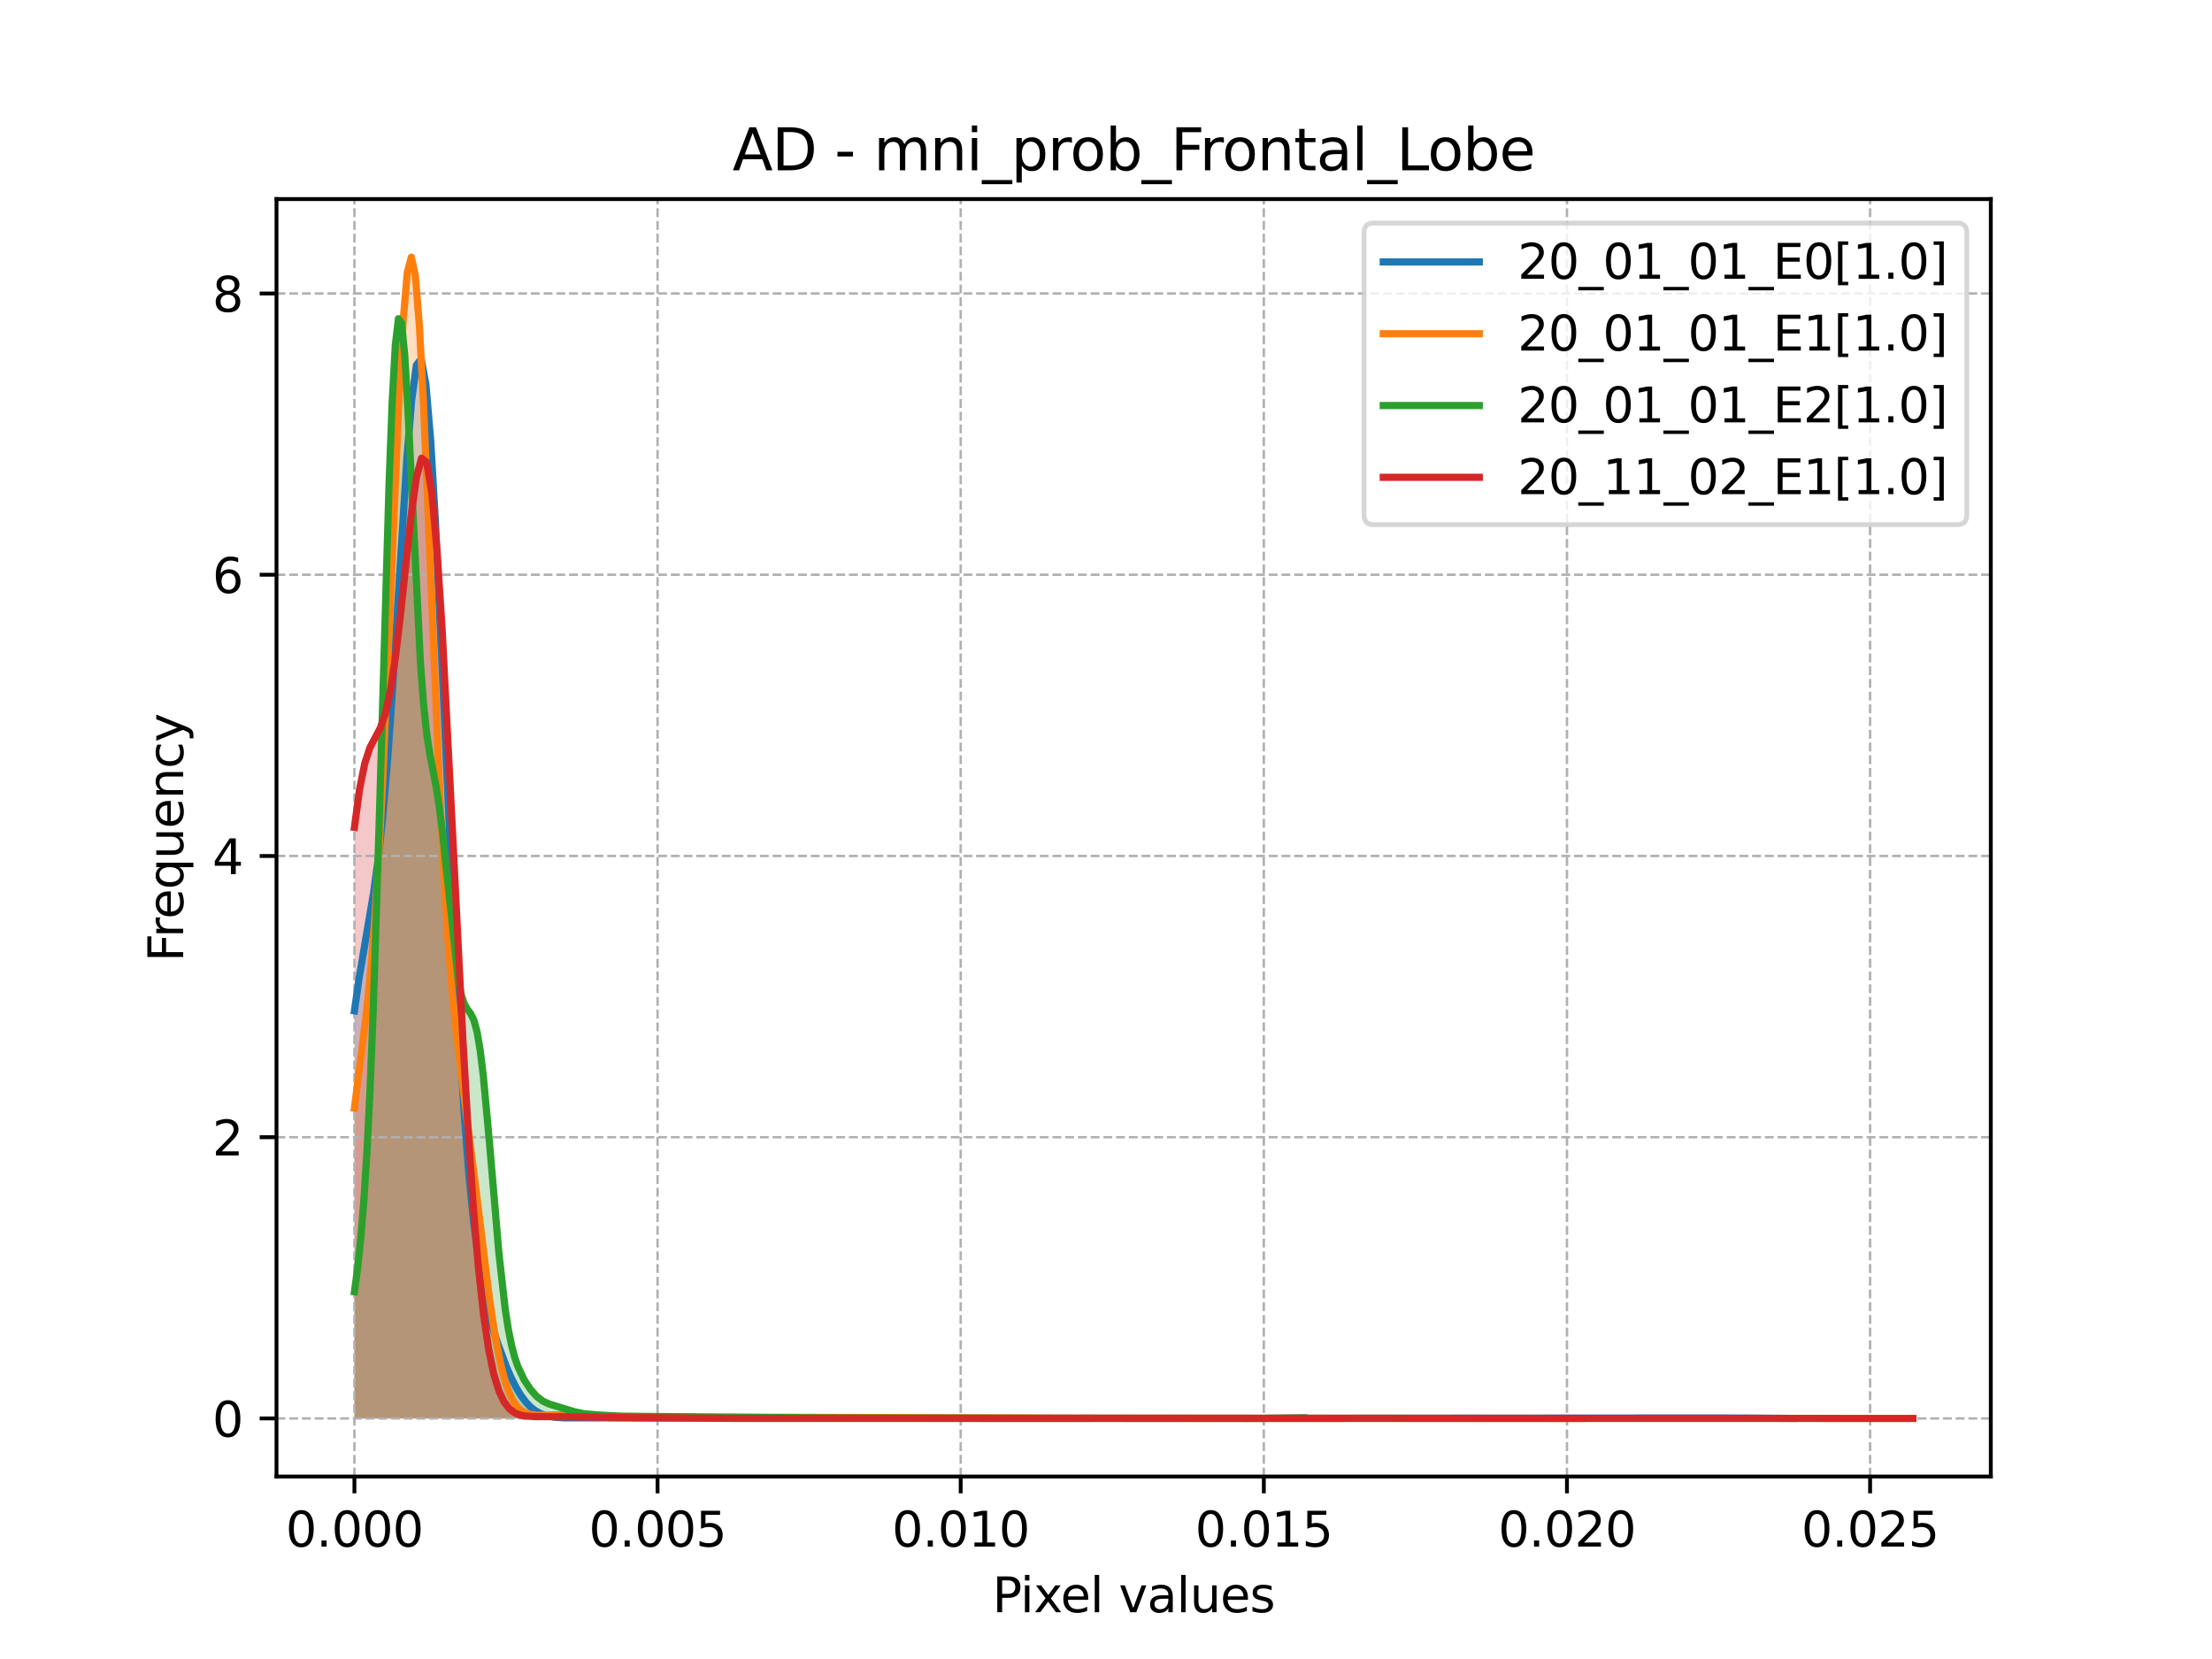 <?xml version="1.0" encoding="utf-8" standalone="no"?>
<!DOCTYPE svg PUBLIC "-//W3C//DTD SVG 1.1//EN"
  "http://www.w3.org/Graphics/SVG/1.1/DTD/svg11.dtd">
<svg xmlns:xlink="http://www.w3.org/1999/xlink" width="460.8pt" height="345.6pt" viewBox="0 0 460.8 345.6" xmlns="http://www.w3.org/2000/svg" version="1.1">
 <defs>
  <style type="text/css">*{stroke-linejoin: round; stroke-linecap: butt}</style>
 </defs>
 <g id="figure_1">
  <g id="patch_1">
   <path d="M 0 345.6 
L 460.8 345.6 
L 460.8 0 
L 0 0 
z
" style="fill: #ffffff"/>
  </g>
  <g id="axes_1">
   <g id="patch_2">
    <path d="M 57.6 307.584 
L 414.72 307.584 
L 414.72 41.472 
L 57.6 41.472 
z
" style="fill: #ffffff"/>
   </g>
   <g id="PolyCollection_1">
    <path d="M 73.833 210.584 
L 73.833 295.488 
L 74.826 295.488 
L 75.819 295.488 
L 76.812 295.488 
L 77.805 295.488 
L 78.798 295.488 
L 79.792 295.488 
L 80.785 295.488 
L 81.778 295.488 
L 82.771 295.488 
L 83.764 295.488 
L 84.757 295.488 
L 85.751 295.488 
L 86.744 295.488 
L 87.737 295.488 
L 88.73 295.488 
L 89.723 295.488 
L 90.716 295.488 
L 91.709 295.488 
L 92.703 295.488 
L 93.696 295.488 
L 94.689 295.488 
L 95.682 295.488 
L 96.675 295.488 
L 97.668 295.488 
L 98.662 295.488 
L 99.655 295.488 
L 100.648 295.488 
L 101.641 295.488 
L 102.634 295.488 
L 103.627 295.488 
L 104.62 295.488 
L 105.614 295.488 
L 106.607 295.488 
L 107.6 295.488 
L 108.593 295.488 
L 109.586 295.488 
L 110.579 295.488 
L 111.573 295.488 
L 112.566 295.488 
L 113.559 295.488 
L 114.552 295.488 
L 115.545 295.488 
L 116.538 295.488 
L 117.531 295.488 
L 118.525 295.488 
L 119.518 295.488 
L 120.511 295.488 
L 121.504 295.488 
L 122.497 295.488 
L 123.49 295.488 
L 124.484 295.488 
L 125.477 295.488 
L 126.47 295.488 
L 127.463 295.488 
L 128.456 295.488 
L 129.449 295.488 
L 130.442 295.488 
L 131.436 295.488 
L 132.429 295.488 
L 133.422 295.488 
L 134.415 295.488 
L 135.408 295.488 
L 136.401 295.488 
L 137.395 295.488 
L 138.388 295.488 
L 139.381 295.488 
L 140.374 295.488 
L 141.367 295.488 
L 142.36 295.488 
L 143.353 295.488 
L 144.347 295.488 
L 145.34 295.488 
L 146.333 295.488 
L 147.326 295.488 
L 148.319 295.488 
L 149.312 295.488 
L 150.306 295.488 
L 151.299 295.488 
L 152.292 295.488 
L 153.285 295.488 
L 154.278 295.488 
L 155.271 295.488 
L 156.264 295.488 
L 157.258 295.488 
L 158.251 295.488 
L 159.244 295.488 
L 160.237 295.488 
L 161.23 295.488 
L 162.223 295.488 
L 163.217 295.488 
L 164.21 295.488 
L 165.203 295.488 
L 166.196 295.488 
L 167.189 295.488 
L 168.182 295.488 
L 169.175 295.488 
L 170.169 295.488 
L 171.162 295.488 
L 172.155 295.488 
L 173.148 295.488 
L 174.141 295.488 
L 175.134 295.488 
L 176.128 295.488 
L 177.121 295.488 
L 178.114 295.488 
L 179.107 295.488 
L 180.1 295.488 
L 181.093 295.488 
L 182.086 295.488 
L 183.08 295.488 
L 184.073 295.488 
L 185.066 295.488 
L 186.059 295.488 
L 187.052 295.488 
L 188.045 295.488 
L 189.039 295.488 
L 190.032 295.488 
L 191.025 295.488 
L 192.018 295.488 
L 193.011 295.488 
L 194.004 295.488 
L 194.997 295.488 
L 195.991 295.488 
L 196.984 295.488 
L 197.977 295.488 
L 198.97 295.488 
L 199.963 295.488 
L 200.956 295.488 
L 201.95 295.488 
L 202.943 295.488 
L 203.936 295.488 
L 204.929 295.488 
L 205.922 295.488 
L 206.915 295.488 
L 207.908 295.488 
L 208.902 295.488 
L 209.895 295.488 
L 210.888 295.488 
L 211.881 295.488 
L 212.874 295.488 
L 213.867 295.488 
L 214.86 295.488 
L 215.854 295.488 
L 216.847 295.488 
L 217.84 295.488 
L 218.833 295.488 
L 219.826 295.488 
L 220.819 295.488 
L 221.813 295.488 
L 222.806 295.488 
L 223.799 295.488 
L 224.792 295.488 
L 225.785 295.488 
L 226.778 295.488 
L 227.771 295.488 
L 228.765 295.488 
L 229.758 295.488 
L 230.751 295.488 
L 231.744 295.488 
L 232.737 295.488 
L 233.73 295.488 
L 234.724 295.488 
L 235.717 295.488 
L 236.71 295.488 
L 237.703 295.488 
L 238.696 295.488 
L 239.689 295.488 
L 240.682 295.488 
L 241.676 295.488 
L 242.669 295.488 
L 243.662 295.488 
L 244.655 295.488 
L 245.648 295.488 
L 246.641 295.488 
L 247.635 295.488 
L 248.628 295.488 
L 249.621 295.488 
L 250.614 295.488 
L 251.607 295.488 
L 252.6 295.488 
L 253.593 295.488 
L 254.587 295.488 
L 255.58 295.488 
L 256.573 295.488 
L 257.566 295.488 
L 258.559 295.488 
L 259.552 295.488 
L 260.546 295.488 
L 261.539 295.488 
L 262.532 295.488 
L 263.525 295.488 
L 264.518 295.488 
L 265.511 295.488 
L 266.504 295.488 
L 267.498 295.488 
L 268.491 295.488 
L 269.484 295.488 
L 270.477 295.488 
L 271.47 295.488 
L 272.463 295.488 
L 273.457 295.488 
L 274.45 295.488 
L 275.443 295.488 
L 276.436 295.488 
L 277.429 295.488 
L 278.422 295.488 
L 279.415 295.488 
L 280.409 295.488 
L 281.402 295.488 
L 282.395 295.488 
L 283.388 295.488 
L 284.381 295.488 
L 285.374 295.488 
L 286.368 295.488 
L 287.361 295.488 
L 288.354 295.488 
L 289.347 295.488 
L 290.34 295.488 
L 291.333 295.488 
L 292.326 295.488 
L 293.32 295.488 
L 294.313 295.488 
L 295.306 295.488 
L 296.299 295.488 
L 297.292 295.488 
L 298.285 295.488 
L 299.279 295.488 
L 300.272 295.488 
L 301.265 295.488 
L 302.258 295.488 
L 303.251 295.488 
L 304.244 295.488 
L 305.237 295.488 
L 306.231 295.488 
L 307.224 295.488 
L 308.217 295.488 
L 309.21 295.488 
L 310.203 295.488 
L 311.196 295.488 
L 312.19 295.488 
L 313.183 295.488 
L 314.176 295.488 
L 315.169 295.488 
L 316.162 295.488 
L 317.155 295.488 
L 318.148 295.488 
L 319.142 295.488 
L 320.135 295.488 
L 321.128 295.488 
L 322.121 295.488 
L 323.114 295.488 
L 324.107 295.488 
L 325.101 295.488 
L 326.094 295.488 
L 327.087 295.488 
L 328.08 295.488 
L 329.073 295.488 
L 330.066 295.488 
L 331.059 295.488 
L 332.053 295.488 
L 333.046 295.488 
L 334.039 295.488 
L 335.032 295.488 
L 336.025 295.488 
L 337.018 295.488 
L 338.012 295.488 
L 339.005 295.488 
L 339.998 295.488 
L 340.991 295.488 
L 341.984 295.488 
L 342.977 295.488 
L 343.97 295.488 
L 344.964 295.488 
L 345.957 295.488 
L 346.95 295.488 
L 347.943 295.488 
L 348.936 295.488 
L 349.929 295.488 
L 350.922 295.488 
L 351.916 295.488 
L 352.909 295.488 
L 353.902 295.488 
L 354.895 295.488 
L 355.888 295.488 
L 356.881 295.488 
L 357.875 295.488 
L 358.868 295.488 
L 359.861 295.488 
L 360.854 295.488 
L 361.847 295.488 
L 362.84 295.488 
L 363.833 295.488 
L 364.827 295.488 
L 365.82 295.488 
L 366.813 295.488 
L 367.806 295.488 
L 368.799 295.488 
L 369.792 295.488 
L 370.786 295.488 
L 371.779 295.488 
L 372.772 295.488 
L 373.765 295.488 
L 373.765 295.484 
L 373.765 295.484 
L 372.772 295.482 
L 371.779 295.479 
L 370.786 295.474 
L 369.792 295.468 
L 368.799 295.46 
L 367.806 295.45 
L 366.813 295.438 
L 365.82 295.425 
L 364.827 295.412 
L 363.833 295.399 
L 362.84 295.387 
L 361.847 295.378 
L 360.854 295.372 
L 359.861 295.37 
L 358.868 295.372 
L 357.875 295.378 
L 356.881 295.388 
L 355.888 295.4 
L 354.895 295.413 
L 353.902 295.426 
L 352.909 295.439 
L 351.916 295.45 
L 350.922 295.46 
L 349.929 295.468 
L 348.936 295.473 
L 347.943 295.477 
L 346.95 295.478 
L 345.957 295.479 
L 344.964 295.477 
L 343.97 295.475 
L 342.977 295.471 
L 341.984 295.467 
L 340.991 295.461 
L 339.998 295.456 
L 339.005 295.45 
L 338.012 295.446 
L 337.018 295.442 
L 336.025 295.439 
L 335.032 295.438 
L 334.039 295.439 
L 333.046 295.441 
L 332.053 295.445 
L 331.059 295.449 
L 330.066 295.454 
L 329.073 295.458 
L 328.08 295.463 
L 327.087 295.466 
L 326.094 295.469 
L 325.101 295.472 
L 324.107 295.473 
L 323.114 295.475 
L 322.121 295.476 
L 321.128 295.477 
L 320.135 295.477 
L 319.142 295.478 
L 318.148 295.478 
L 317.155 295.478 
L 316.162 295.478 
L 315.169 295.477 
L 314.176 295.477 
L 313.183 295.476 
L 312.19 295.476 
L 311.196 295.475 
L 310.203 295.475 
L 309.21 295.475 
L 308.217 295.476 
L 307.224 295.476 
L 306.231 295.476 
L 305.237 295.477 
L 304.244 295.477 
L 303.251 295.477 
L 302.258 295.476 
L 301.265 295.476 
L 300.272 295.476 
L 299.279 295.475 
L 298.285 295.475 
L 297.292 295.475 
L 296.299 295.474 
L 295.306 295.474 
L 294.313 295.473 
L 293.32 295.473 
L 292.326 295.471 
L 291.333 295.47 
L 290.34 295.469 
L 289.347 295.467 
L 288.354 295.466 
L 287.361 295.465 
L 286.368 295.464 
L 285.374 295.464 
L 284.381 295.465 
L 283.388 295.467 
L 282.395 295.469 
L 281.402 295.471 
L 280.409 295.474 
L 279.415 295.476 
L 278.422 295.479 
L 277.429 295.481 
L 276.436 295.483 
L 275.443 295.484 
L 274.45 295.485 
L 273.457 295.485 
L 272.463 295.485 
L 271.47 295.484 
L 270.477 295.483 
L 269.484 295.481 
L 268.491 295.479 
L 267.498 295.477 
L 266.504 295.474 
L 265.511 295.471 
L 264.518 295.469 
L 263.525 295.466 
L 262.532 295.465 
L 261.539 295.464 
L 260.546 295.463 
L 259.552 295.464 
L 258.559 295.465 
L 257.566 295.467 
L 256.573 295.469 
L 255.58 295.471 
L 254.587 295.474 
L 253.593 295.476 
L 252.6 295.477 
L 251.607 295.479 
L 250.614 295.48 
L 249.621 295.481 
L 248.628 295.481 
L 247.635 295.482 
L 246.641 295.482 
L 245.648 295.482 
L 244.655 295.482 
L 243.662 295.482 
L 242.669 295.482 
L 241.676 295.482 
L 240.682 295.481 
L 239.689 295.481 
L 238.696 295.481 
L 237.703 295.48 
L 236.71 295.48 
L 235.717 295.48 
L 234.724 295.48 
L 233.73 295.48 
L 232.737 295.48 
L 231.744 295.48 
L 230.751 295.48 
L 229.758 295.48 
L 228.765 295.48 
L 227.771 295.479 
L 226.778 295.479 
L 225.785 295.479 
L 224.792 295.478 
L 223.799 295.478 
L 222.806 295.478 
L 221.813 295.479 
L 220.819 295.479 
L 219.826 295.479 
L 218.833 295.48 
L 217.84 295.48 
L 216.847 295.48 
L 215.854 295.48 
L 214.86 295.48 
L 213.867 295.48 
L 212.874 295.48 
L 211.881 295.48 
L 210.888 295.48 
L 209.895 295.48 
L 208.902 295.48 
L 207.908 295.48 
L 206.915 295.48 
L 205.922 295.48 
L 204.929 295.48 
L 203.936 295.479 
L 202.943 295.479 
L 201.95 295.478 
L 200.956 295.478 
L 199.963 295.477 
L 198.97 295.477 
L 197.977 295.476 
L 196.984 295.475 
L 195.991 295.474 
L 194.997 295.473 
L 194.004 295.471 
L 193.011 295.469 
L 192.018 295.467 
L 191.025 295.464 
L 190.032 295.462 
L 189.039 295.459 
L 188.045 295.457 
L 187.052 295.456 
L 186.059 295.455 
L 185.066 295.454 
L 184.073 295.453 
L 183.08 295.453 
L 182.086 295.452 
L 181.093 295.45 
L 180.1 295.448 
L 179.107 295.446 
L 178.114 295.443 
L 177.121 295.44 
L 176.128 295.438 
L 175.134 295.436 
L 174.141 295.436 
L 173.148 295.436 
L 172.155 295.438 
L 171.162 295.44 
L 170.169 295.443 
L 169.175 295.445 
L 168.182 295.448 
L 167.189 295.449 
L 166.196 295.45 
L 165.203 295.45 
L 164.21 295.45 
L 163.217 295.45 
L 162.223 295.449 
L 161.23 295.448 
L 160.237 295.448 
L 159.244 295.447 
L 158.251 295.445 
L 157.258 295.443 
L 156.264 295.439 
L 155.271 295.435 
L 154.278 295.43 
L 153.285 295.425 
L 152.292 295.42 
L 151.299 295.416 
L 150.306 295.413 
L 149.312 295.411 
L 148.319 295.411 
L 147.326 295.411 
L 146.333 295.412 
L 145.34 295.413 
L 144.347 295.413 
L 143.353 295.412 
L 142.36 295.409 
L 141.367 295.406 
L 140.374 295.402 
L 139.381 295.399 
L 138.388 295.395 
L 137.395 295.393 
L 136.401 295.391 
L 135.408 295.39 
L 134.415 295.39 
L 133.422 295.388 
L 132.429 295.386 
L 131.436 295.381 
L 130.442 295.376 
L 129.449 295.369 
L 128.456 295.361 
L 127.463 295.354 
L 126.47 295.349 
L 125.477 295.347 
L 124.484 295.349 
L 123.49 295.354 
L 122.497 295.362 
L 121.504 295.373 
L 120.511 295.382 
L 119.518 295.389 
L 118.525 295.386 
L 117.531 295.368 
L 116.538 295.323 
L 115.545 295.235 
L 114.552 295.083 
L 113.559 294.838 
L 112.566 294.462 
L 111.573 293.915 
L 110.579 293.15 
L 109.586 292.126 
L 108.593 290.812 
L 107.6 289.189 
L 106.607 287.259 
L 105.614 285.033 
L 104.62 282.522 
L 103.627 279.708 
L 102.634 276.515 
L 101.641 272.768 
L 100.648 268.17 
L 99.655 262.292 
L 98.662 254.606 
L 97.668 244.551 
L 96.675 231.645 
L 95.682 215.627 
L 94.689 196.595 
L 93.696 175.115 
L 92.703 152.259 
L 91.709 129.548 
L 90.716 108.781 
L 89.723 91.784 
L 88.73 80.114 
L 87.737 74.779 
L 86.744 76.047 
L 85.751 83.386 
L 84.757 95.558 
L 83.764 110.848 
L 82.771 127.374 
L 81.778 143.42 
L 80.785 157.702 
L 79.792 169.531 
L 78.798 178.839 
L 77.805 186.083 
L 76.812 192.052 
L 75.819 197.641 
L 74.826 203.641 
L 73.833 210.584 
z
" clip-path="url(#pc2663b2a07)" style="fill: #1f77b4; fill-opacity: 0.25"/>
   </g>
   <g id="PolyCollection_2">
    <path d="M 73.833 230.85 
L 73.833 295.488 
L 74.679 295.488 
L 75.526 295.488 
L 76.373 295.488 
L 77.219 295.488 
L 78.066 295.488 
L 78.913 295.488 
L 79.759 295.488 
L 80.606 295.488 
L 81.452 295.488 
L 82.299 295.488 
L 83.146 295.488 
L 83.992 295.488 
L 84.839 295.488 
L 85.686 295.488 
L 86.532 295.488 
L 87.379 295.488 
L 88.226 295.488 
L 89.072 295.488 
L 89.919 295.488 
L 90.765 295.488 
L 91.612 295.488 
L 92.459 295.488 
L 93.305 295.488 
L 94.152 295.488 
L 94.999 295.488 
L 95.845 295.488 
L 96.692 295.488 
L 97.538 295.488 
L 98.385 295.488 
L 99.232 295.488 
L 100.078 295.488 
L 100.925 295.488 
L 101.772 295.488 
L 102.618 295.488 
L 103.465 295.488 
L 104.312 295.488 
L 105.158 295.488 
L 106.005 295.488 
L 106.851 295.488 
L 107.698 295.488 
L 108.545 295.488 
L 109.391 295.488 
L 110.238 295.488 
L 111.085 295.488 
L 111.931 295.488 
L 112.778 295.488 
L 113.625 295.488 
L 114.471 295.488 
L 115.318 295.488 
L 116.164 295.488 
L 117.011 295.488 
L 117.858 295.488 
L 118.704 295.488 
L 119.551 295.488 
L 120.398 295.488 
L 121.244 295.488 
L 122.091 295.488 
L 122.937 295.488 
L 123.784 295.488 
L 124.631 295.488 
L 125.477 295.488 
L 126.324 295.488 
L 127.171 295.488 
L 128.017 295.488 
L 128.864 295.488 
L 129.711 295.488 
L 130.557 295.488 
L 131.404 295.488 
L 132.25 295.488 
L 133.097 295.488 
L 133.944 295.488 
L 134.79 295.488 
L 135.637 295.488 
L 136.484 295.488 
L 137.33 295.488 
L 138.177 295.488 
L 139.024 295.488 
L 139.87 295.488 
L 140.717 295.488 
L 141.563 295.488 
L 142.41 295.488 
L 143.257 295.488 
L 144.103 295.488 
L 144.95 295.488 
L 145.797 295.488 
L 146.643 295.488 
L 147.49 295.488 
L 148.336 295.488 
L 149.183 295.488 
L 150.03 295.488 
L 150.876 295.488 
L 151.723 295.488 
L 152.57 295.488 
L 153.416 295.488 
L 154.263 295.488 
L 155.11 295.488 
L 155.956 295.488 
L 156.803 295.488 
L 157.649 295.488 
L 158.496 295.488 
L 159.343 295.488 
L 160.189 295.488 
L 161.036 295.488 
L 161.883 295.488 
L 162.729 295.488 
L 163.576 295.488 
L 164.423 295.488 
L 165.269 295.488 
L 166.116 295.488 
L 166.962 295.488 
L 167.809 295.488 
L 168.656 295.488 
L 169.502 295.488 
L 170.349 295.488 
L 171.196 295.488 
L 172.042 295.488 
L 172.889 295.488 
L 173.736 295.488 
L 174.582 295.488 
L 175.429 295.488 
L 176.275 295.488 
L 177.122 295.488 
L 177.969 295.488 
L 178.815 295.488 
L 179.662 295.488 
L 180.509 295.488 
L 181.355 295.488 
L 182.202 295.488 
L 183.048 295.488 
L 183.895 295.488 
L 184.742 295.488 
L 185.588 295.488 
L 186.435 295.488 
L 187.282 295.488 
L 188.128 295.488 
L 188.975 295.488 
L 189.822 295.488 
L 190.668 295.488 
L 191.515 295.488 
L 192.361 295.488 
L 193.208 295.488 
L 194.055 295.488 
L 194.901 295.488 
L 195.748 295.488 
L 196.595 295.488 
L 197.441 295.488 
L 198.288 295.488 
L 199.135 295.488 
L 199.981 295.488 
L 200.828 295.488 
L 201.674 295.488 
L 202.521 295.488 
L 203.368 295.488 
L 204.214 295.488 
L 205.061 295.488 
L 205.908 295.488 
L 206.754 295.488 
L 207.601 295.488 
L 208.447 295.488 
L 209.294 295.488 
L 210.141 295.488 
L 210.987 295.488 
L 211.834 295.488 
L 212.681 295.488 
L 213.527 295.488 
L 214.374 295.488 
L 215.221 295.488 
L 216.067 295.488 
L 216.914 295.488 
L 217.76 295.488 
L 218.607 295.488 
L 219.454 295.488 
L 220.3 295.488 
L 221.147 295.488 
L 221.994 295.488 
L 222.84 295.488 
L 223.687 295.488 
L 224.534 295.488 
L 225.38 295.488 
L 226.227 295.488 
L 227.073 295.488 
L 227.92 295.488 
L 228.767 295.488 
L 229.613 295.488 
L 230.46 295.488 
L 231.307 295.488 
L 232.153 295.488 
L 233 295.488 
L 233.847 295.488 
L 234.693 295.488 
L 235.54 295.488 
L 236.386 295.488 
L 237.233 295.488 
L 238.08 295.488 
L 238.926 295.488 
L 239.773 295.488 
L 240.62 295.488 
L 241.466 295.488 
L 242.313 295.488 
L 243.159 295.488 
L 244.006 295.488 
L 244.853 295.488 
L 245.699 295.488 
L 246.546 295.488 
L 247.393 295.488 
L 248.239 295.488 
L 249.086 295.488 
L 249.933 295.488 
L 250.779 295.488 
L 251.626 295.488 
L 252.472 295.488 
L 253.319 295.488 
L 254.166 295.488 
L 255.012 295.488 
L 255.859 295.488 
L 256.706 295.488 
L 257.552 295.488 
L 258.399 295.488 
L 259.246 295.488 
L 260.092 295.488 
L 260.939 295.488 
L 261.785 295.488 
L 262.632 295.488 
L 263.479 295.488 
L 264.325 295.488 
L 265.172 295.488 
L 266.019 295.488 
L 266.865 295.488 
L 267.712 295.488 
L 268.558 295.488 
L 269.405 295.488 
L 270.252 295.488 
L 271.098 295.488 
L 271.945 295.488 
L 272.792 295.488 
L 273.638 295.488 
L 274.485 295.488 
L 275.332 295.488 
L 276.178 295.488 
L 277.025 295.488 
L 277.871 295.488 
L 278.718 295.488 
L 279.565 295.488 
L 280.411 295.488 
L 281.258 295.488 
L 282.105 295.488 
L 282.951 295.488 
L 283.798 295.488 
L 284.645 295.488 
L 285.491 295.488 
L 286.338 295.488 
L 287.184 295.488 
L 288.031 295.488 
L 288.878 295.488 
L 289.724 295.488 
L 290.571 295.488 
L 291.418 295.488 
L 292.264 295.488 
L 293.111 295.488 
L 293.958 295.488 
L 294.804 295.488 
L 295.651 295.488 
L 296.497 295.488 
L 297.344 295.488 
L 298.191 295.488 
L 299.037 295.488 
L 299.884 295.488 
L 300.731 295.488 
L 301.577 295.488 
L 302.424 295.488 
L 303.27 295.488 
L 304.117 295.488 
L 304.964 295.488 
L 305.81 295.488 
L 306.657 295.488 
L 307.504 295.488 
L 308.35 295.488 
L 309.197 295.488 
L 310.044 295.488 
L 310.89 295.488 
L 311.737 295.488 
L 312.583 295.488 
L 313.43 295.488 
L 314.277 295.488 
L 315.123 295.488 
L 315.97 295.488 
L 316.817 295.488 
L 317.663 295.488 
L 318.51 295.488 
L 319.357 295.488 
L 320.203 295.488 
L 321.05 295.488 
L 321.896 295.488 
L 322.743 295.488 
L 323.59 295.488 
L 324.436 295.488 
L 325.283 295.488 
L 326.13 295.488 
L 326.976 295.488 
L 327.823 295.488 
L 328.669 295.488 
L 329.516 295.488 
L 329.516 295.488 
L 329.516 295.488 
L 328.669 295.488 
L 327.823 295.488 
L 326.976 295.488 
L 326.13 295.488 
L 325.283 295.488 
L 324.436 295.488 
L 323.59 295.488 
L 322.743 295.488 
L 321.896 295.488 
L 321.05 295.488 
L 320.203 295.488 
L 319.357 295.488 
L 318.51 295.488 
L 317.663 295.487 
L 316.817 295.487 
L 315.97 295.487 
L 315.123 295.486 
L 314.277 295.485 
L 313.43 295.484 
L 312.583 295.483 
L 311.737 295.482 
L 310.89 295.481 
L 310.044 295.48 
L 309.197 295.479 
L 308.35 295.478 
L 307.504 295.478 
L 306.657 295.478 
L 305.81 295.478 
L 304.964 295.479 
L 304.117 295.48 
L 303.27 295.481 
L 302.424 295.482 
L 301.577 295.483 
L 300.731 295.484 
L 299.884 295.485 
L 299.037 295.485 
L 298.191 295.486 
L 297.344 295.485 
L 296.497 295.485 
L 295.651 295.483 
L 294.804 295.482 
L 293.958 295.479 
L 293.111 295.476 
L 292.264 295.472 
L 291.418 295.468 
L 290.571 295.463 
L 289.724 295.458 
L 288.878 295.453 
L 288.031 295.45 
L 287.184 295.446 
L 286.338 295.444 
L 285.491 295.444 
L 284.645 295.444 
L 283.798 295.444 
L 282.951 295.446 
L 282.105 295.447 
L 281.258 295.448 
L 280.411 295.448 
L 279.565 295.448 
L 278.718 295.448 
L 277.871 295.447 
L 277.025 295.446 
L 276.178 295.447 
L 275.332 295.447 
L 274.485 295.449 
L 273.638 295.452 
L 272.792 295.455 
L 271.945 295.459 
L 271.098 295.464 
L 270.252 295.468 
L 269.405 295.472 
L 268.558 295.475 
L 267.712 295.478 
L 266.865 295.481 
L 266.019 295.482 
L 265.172 295.484 
L 264.325 295.484 
L 263.479 295.485 
L 262.632 295.485 
L 261.785 295.485 
L 260.939 295.485 
L 260.092 295.484 
L 259.246 295.484 
L 258.399 295.484 
L 257.552 295.483 
L 256.706 295.482 
L 255.859 295.482 
L 255.012 295.481 
L 254.166 295.48 
L 253.319 295.479 
L 252.472 295.478 
L 251.626 295.477 
L 250.779 295.475 
L 249.933 295.473 
L 249.086 295.47 
L 248.239 295.467 
L 247.393 295.464 
L 246.546 295.461 
L 245.699 295.459 
L 244.853 295.457 
L 244.006 295.455 
L 243.159 295.454 
L 242.313 295.453 
L 241.466 295.453 
L 240.62 295.452 
L 239.773 295.451 
L 238.926 295.45 
L 238.08 295.447 
L 237.233 295.445 
L 236.386 295.442 
L 235.54 295.439 
L 234.693 295.436 
L 233.847 295.434 
L 233 295.433 
L 232.153 295.432 
L 231.307 295.432 
L 230.46 295.431 
L 229.613 295.43 
L 228.767 295.428 
L 227.92 295.426 
L 227.073 295.422 
L 226.227 295.418 
L 225.38 295.414 
L 224.534 295.41 
L 223.687 295.407 
L 222.84 295.406 
L 221.994 295.406 
L 221.147 295.407 
L 220.3 295.41 
L 219.454 295.412 
L 218.607 295.415 
L 217.76 295.416 
L 216.914 295.417 
L 216.067 295.417 
L 215.221 295.415 
L 214.374 295.414 
L 213.527 295.412 
L 212.681 295.411 
L 211.834 295.411 
L 210.987 295.411 
L 210.141 295.412 
L 209.294 295.413 
L 208.447 295.414 
L 207.601 295.414 
L 206.754 295.412 
L 205.908 295.409 
L 205.061 295.406 
L 204.214 295.402 
L 203.368 295.398 
L 202.521 295.395 
L 201.674 295.392 
L 200.828 295.391 
L 199.981 295.39 
L 199.135 295.389 
L 198.288 295.388 
L 197.441 295.385 
L 196.595 295.38 
L 195.748 295.374 
L 194.901 295.366 
L 194.055 295.358 
L 193.208 295.351 
L 192.361 295.345 
L 191.515 295.341 
L 190.668 295.34 
L 189.822 295.341 
L 188.975 295.344 
L 188.128 295.348 
L 187.282 295.351 
L 186.435 295.354 
L 185.588 295.354 
L 184.742 295.353 
L 183.895 295.349 
L 183.048 295.345 
L 182.202 295.34 
L 181.355 295.336 
L 180.509 295.332 
L 179.662 295.329 
L 178.815 295.327 
L 177.969 295.323 
L 177.122 295.318 
L 176.275 295.309 
L 175.429 295.298 
L 174.582 295.283 
L 173.736 295.267 
L 172.889 295.25 
L 172.042 295.235 
L 171.196 295.223 
L 170.349 295.215 
L 169.502 295.213 
L 168.656 295.216 
L 167.809 295.222 
L 166.962 295.231 
L 166.116 295.238 
L 165.269 295.244 
L 164.423 295.247 
L 163.576 295.246 
L 162.729 295.242 
L 161.883 295.236 
L 161.036 295.231 
L 160.189 295.228 
L 159.343 295.228 
L 158.496 295.231 
L 157.649 295.237 
L 156.803 295.245 
L 155.956 295.253 
L 155.11 295.259 
L 154.263 295.263 
L 153.416 295.263 
L 152.57 295.26 
L 151.723 295.255 
L 150.876 295.25 
L 150.03 295.245 
L 149.183 295.243 
L 148.336 295.244 
L 147.49 295.248 
L 146.643 295.255 
L 145.797 295.262 
L 144.95 295.267 
L 144.103 295.271 
L 143.257 295.271 
L 142.41 295.268 
L 141.563 295.262 
L 140.717 295.254 
L 139.87 295.247 
L 139.024 295.24 
L 138.177 295.235 
L 137.33 295.231 
L 136.484 295.227 
L 135.637 295.222 
L 134.79 295.214 
L 133.944 295.201 
L 133.097 295.184 
L 132.25 295.161 
L 131.404 295.135 
L 130.557 295.107 
L 129.711 295.081 
L 128.864 295.059 
L 128.017 295.041 
L 127.171 295.027 
L 126.324 295.015 
L 125.477 295.004 
L 124.631 294.988 
L 123.784 294.965 
L 122.937 294.933 
L 122.091 294.892 
L 121.244 294.844 
L 120.398 294.795 
L 119.551 294.749 
L 118.704 294.713 
L 117.858 294.693 
L 117.011 294.69 
L 116.164 294.705 
L 115.318 294.735 
L 114.471 294.773 
L 113.625 294.809 
L 112.778 294.831 
L 111.931 294.819 
L 111.085 294.751 
L 110.238 294.592 
L 109.391 294.293 
L 108.545 293.785 
L 107.698 292.976 
L 106.851 291.751 
L 106.005 289.975 
L 105.158 287.507 
L 104.312 284.224 
L 103.465 280.041 
L 102.618 274.945 
L 101.772 269.017 
L 100.925 262.435 
L 100.078 255.457 
L 99.232 248.377 
L 98.385 241.453 
L 97.538 234.818 
L 96.692 228.403 
L 95.845 221.886 
L 94.999 214.701 
L 94.152 206.109 
L 93.305 195.345 
L 92.459 181.808 
L 91.612 165.267 
L 90.765 146.028 
L 89.919 125.014 
L 89.072 103.727 
L 88.226 84.066 
L 87.379 68.05 
L 86.532 57.47 
L 85.686 53.568 
L 84.839 56.8 
L 83.992 66.747 
L 83.146 82.199 
L 82.299 101.377 
L 81.452 122.265 
L 80.606 142.95 
L 79.759 161.915 
L 78.913 178.22 
L 78.066 191.552 
L 77.219 202.144 
L 76.373 210.612 
L 75.526 217.742 
L 74.679 224.294 
L 73.833 230.85 
z
" clip-path="url(#pc2663b2a07)" style="fill: #ff7f0e; fill-opacity: 0.25"/>
   </g>
   <g id="PolyCollection_3">
    <path d="M 73.833 269.105 
L 73.833 295.488 
L 74.487 295.488 
L 75.142 295.488 
L 75.797 295.488 
L 76.452 295.488 
L 77.106 295.488 
L 77.761 295.488 
L 78.416 295.488 
L 79.07 295.488 
L 79.725 295.488 
L 80.38 295.488 
L 81.035 295.488 
L 81.689 295.488 
L 82.344 295.488 
L 82.999 295.488 
L 83.653 295.488 
L 84.308 295.488 
L 84.963 295.488 
L 85.618 295.488 
L 86.272 295.488 
L 86.927 295.488 
L 87.582 295.488 
L 88.237 295.488 
L 88.891 295.488 
L 89.546 295.488 
L 90.201 295.488 
L 90.855 295.488 
L 91.51 295.488 
L 92.165 295.488 
L 92.82 295.488 
L 93.474 295.488 
L 94.129 295.488 
L 94.784 295.488 
L 95.438 295.488 
L 96.093 295.488 
L 96.748 295.488 
L 97.403 295.488 
L 98.057 295.488 
L 98.712 295.488 
L 99.367 295.488 
L 100.021 295.488 
L 100.676 295.488 
L 101.331 295.488 
L 101.986 295.488 
L 102.64 295.488 
L 103.295 295.488 
L 103.95 295.488 
L 104.604 295.488 
L 105.259 295.488 
L 105.914 295.488 
L 106.569 295.488 
L 107.223 295.488 
L 107.878 295.488 
L 108.533 295.488 
L 109.187 295.488 
L 109.842 295.488 
L 110.497 295.488 
L 111.152 295.488 
L 111.806 295.488 
L 112.461 295.488 
L 113.116 295.488 
L 113.77 295.488 
L 114.425 295.488 
L 115.08 295.488 
L 115.735 295.488 
L 116.389 295.488 
L 117.044 295.488 
L 117.699 295.488 
L 118.354 295.488 
L 119.008 295.488 
L 119.663 295.488 
L 120.318 295.488 
L 120.972 295.488 
L 121.627 295.488 
L 122.282 295.488 
L 122.937 295.488 
L 123.591 295.488 
L 124.246 295.488 
L 124.901 295.488 
L 125.555 295.488 
L 126.21 295.488 
L 126.865 295.488 
L 127.52 295.488 
L 128.174 295.488 
L 128.829 295.488 
L 129.484 295.488 
L 130.138 295.488 
L 130.793 295.488 
L 131.448 295.488 
L 132.103 295.488 
L 132.757 295.488 
L 133.412 295.488 
L 134.067 295.488 
L 134.721 295.488 
L 135.376 295.488 
L 136.031 295.488 
L 136.686 295.488 
L 137.34 295.488 
L 137.995 295.488 
L 138.65 295.488 
L 139.304 295.488 
L 139.959 295.488 
L 140.614 295.488 
L 141.269 295.488 
L 141.923 295.488 
L 142.578 295.488 
L 143.233 295.488 
L 143.887 295.488 
L 144.542 295.488 
L 145.197 295.488 
L 145.852 295.488 
L 146.506 295.488 
L 147.161 295.488 
L 147.816 295.488 
L 148.471 295.488 
L 149.125 295.488 
L 149.78 295.488 
L 150.435 295.488 
L 151.089 295.488 
L 151.744 295.488 
L 152.399 295.488 
L 153.054 295.488 
L 153.708 295.488 
L 154.363 295.488 
L 155.018 295.488 
L 155.672 295.488 
L 156.327 295.488 
L 156.982 295.488 
L 157.637 295.488 
L 158.291 295.488 
L 158.946 295.488 
L 159.601 295.488 
L 160.255 295.488 
L 160.91 295.488 
L 161.565 295.488 
L 162.22 295.488 
L 162.874 295.488 
L 163.529 295.488 
L 164.184 295.488 
L 164.838 295.488 
L 165.493 295.488 
L 166.148 295.488 
L 166.803 295.488 
L 167.457 295.488 
L 168.112 295.488 
L 168.767 295.488 
L 169.421 295.488 
L 170.076 295.488 
L 170.731 295.488 
L 171.386 295.488 
L 172.04 295.488 
L 172.695 295.488 
L 173.35 295.488 
L 174.004 295.488 
L 174.659 295.488 
L 175.314 295.488 
L 175.969 295.488 
L 176.623 295.488 
L 177.278 295.488 
L 177.933 295.488 
L 178.588 295.488 
L 179.242 295.488 
L 179.897 295.488 
L 180.552 295.488 
L 181.206 295.488 
L 181.861 295.488 
L 182.516 295.488 
L 183.171 295.488 
L 183.825 295.488 
L 184.48 295.488 
L 185.135 295.488 
L 185.789 295.488 
L 186.444 295.488 
L 187.099 295.488 
L 187.754 295.488 
L 188.408 295.488 
L 189.063 295.488 
L 189.718 295.488 
L 190.372 295.488 
L 191.027 295.488 
L 191.682 295.488 
L 192.337 295.488 
L 192.991 295.488 
L 193.646 295.488 
L 194.301 295.488 
L 194.955 295.488 
L 195.61 295.488 
L 196.265 295.488 
L 196.92 295.488 
L 197.574 295.488 
L 198.229 295.488 
L 198.884 295.488 
L 199.538 295.488 
L 200.193 295.488 
L 200.848 295.488 
L 201.503 295.488 
L 202.157 295.488 
L 202.812 295.488 
L 203.467 295.488 
L 204.122 295.488 
L 204.776 295.488 
L 205.431 295.488 
L 206.086 295.488 
L 206.74 295.488 
L 207.395 295.488 
L 208.05 295.488 
L 208.705 295.488 
L 209.359 295.488 
L 210.014 295.488 
L 210.669 295.488 
L 211.323 295.488 
L 211.978 295.488 
L 212.633 295.488 
L 213.288 295.488 
L 213.942 295.488 
L 214.597 295.488 
L 215.252 295.488 
L 215.906 295.488 
L 216.561 295.488 
L 217.216 295.488 
L 217.871 295.488 
L 218.525 295.488 
L 219.18 295.488 
L 219.835 295.488 
L 220.489 295.488 
L 221.144 295.488 
L 221.799 295.488 
L 222.454 295.488 
L 223.108 295.488 
L 223.763 295.488 
L 224.418 295.488 
L 225.072 295.488 
L 225.727 295.488 
L 226.382 295.488 
L 227.037 295.488 
L 227.691 295.488 
L 228.346 295.488 
L 229.001 295.488 
L 229.655 295.488 
L 230.31 295.488 
L 230.965 295.488 
L 231.62 295.488 
L 232.274 295.488 
L 232.929 295.488 
L 233.584 295.488 
L 234.239 295.488 
L 234.893 295.488 
L 235.548 295.488 
L 236.203 295.488 
L 236.857 295.488 
L 237.512 295.488 
L 238.167 295.488 
L 238.822 295.488 
L 239.476 295.488 
L 240.131 295.488 
L 240.786 295.488 
L 241.44 295.488 
L 242.095 295.488 
L 242.75 295.488 
L 243.405 295.488 
L 244.059 295.488 
L 244.714 295.488 
L 245.369 295.488 
L 246.023 295.488 
L 246.678 295.488 
L 247.333 295.488 
L 247.988 295.488 
L 248.642 295.488 
L 249.297 295.488 
L 249.952 295.488 
L 250.606 295.488 
L 251.261 295.488 
L 251.916 295.488 
L 252.571 295.488 
L 253.225 295.488 
L 253.88 295.488 
L 254.535 295.488 
L 255.189 295.488 
L 255.844 295.488 
L 256.499 295.488 
L 257.154 295.488 
L 257.808 295.488 
L 258.463 295.488 
L 259.118 295.488 
L 259.772 295.488 
L 260.427 295.488 
L 261.082 295.488 
L 261.737 295.488 
L 262.391 295.488 
L 263.046 295.488 
L 263.701 295.488 
L 264.356 295.488 
L 265.01 295.488 
L 265.665 295.488 
L 266.32 295.488 
L 266.974 295.488 
L 267.629 295.488 
L 268.284 295.488 
L 268.939 295.488 
L 269.593 295.488 
L 270.248 295.488 
L 270.903 295.488 
L 271.557 295.488 
L 271.557 295.346 
L 271.557 295.346 
L 270.903 295.341 
L 270.248 295.341 
L 269.593 295.346 
L 268.939 295.356 
L 268.284 295.369 
L 267.629 295.385 
L 266.974 295.402 
L 266.32 295.418 
L 265.665 295.434 
L 265.01 295.447 
L 264.356 295.458 
L 263.701 295.467 
L 263.046 295.474 
L 262.391 295.478 
L 261.737 295.481 
L 261.082 295.483 
L 260.427 295.484 
L 259.772 295.485 
L 259.118 295.484 
L 258.463 295.484 
L 257.808 295.483 
L 257.154 295.482 
L 256.499 295.481 
L 255.844 295.48 
L 255.189 295.479 
L 254.535 295.478 
L 253.88 295.476 
L 253.225 295.475 
L 252.571 295.473 
L 251.916 295.471 
L 251.261 295.469 
L 250.606 295.465 
L 249.952 295.462 
L 249.297 295.458 
L 248.642 295.454 
L 247.988 295.45 
L 247.333 295.447 
L 246.678 295.445 
L 246.023 295.444 
L 245.369 295.444 
L 244.714 295.445 
L 244.059 295.447 
L 243.405 295.449 
L 242.75 295.451 
L 242.095 295.453 
L 241.44 295.455 
L 240.786 295.456 
L 240.131 295.456 
L 239.476 295.456 
L 238.822 295.456 
L 238.167 295.456 
L 237.512 295.456 
L 236.857 295.456 
L 236.203 295.456 
L 235.548 295.456 
L 234.893 295.456 
L 234.239 295.455 
L 233.584 295.453 
L 232.929 295.451 
L 232.274 295.449 
L 231.62 295.447 
L 230.965 295.445 
L 230.31 295.443 
L 229.655 295.443 
L 229.001 295.443 
L 228.346 295.444 
L 227.691 295.445 
L 227.037 295.446 
L 226.382 295.447 
L 225.727 295.447 
L 225.072 295.446 
L 224.418 295.446 
L 223.763 295.444 
L 223.108 295.443 
L 222.454 295.442 
L 221.799 295.442 
L 221.144 295.442 
L 220.489 295.442 
L 219.835 295.443 
L 219.18 295.445 
L 218.525 295.445 
L 217.871 295.446 
L 217.216 295.446 
L 216.561 295.445 
L 215.906 295.444 
L 215.252 295.442 
L 214.597 295.441 
L 213.942 295.44 
L 213.288 295.439 
L 212.633 295.439 
L 211.978 295.439 
L 211.323 295.439 
L 210.669 295.439 
L 210.014 295.439 
L 209.359 295.437 
L 208.705 295.435 
L 208.05 295.433 
L 207.395 295.43 
L 206.74 295.427 
L 206.086 295.425 
L 205.431 295.424 
L 204.776 295.425 
L 204.122 295.426 
L 203.467 295.428 
L 202.812 295.431 
L 202.157 295.433 
L 201.503 295.436 
L 200.848 295.437 
L 200.193 295.437 
L 199.538 295.437 
L 198.884 295.437 
L 198.229 295.436 
L 197.574 295.436 
L 196.92 295.436 
L 196.265 295.437 
L 195.61 295.438 
L 194.955 295.439 
L 194.301 295.44 
L 193.646 295.441 
L 192.991 295.441 
L 192.337 295.44 
L 191.682 295.438 
L 191.027 295.437 
L 190.372 295.435 
L 189.718 295.434 
L 189.063 295.433 
L 188.408 295.433 
L 187.754 295.433 
L 187.099 295.434 
L 186.444 295.435 
L 185.789 295.435 
L 185.135 295.435 
L 184.48 295.434 
L 183.825 295.432 
L 183.171 295.429 
L 182.516 295.427 
L 181.861 295.424 
L 181.206 295.422 
L 180.552 295.421 
L 179.897 295.42 
L 179.242 295.419 
L 178.588 295.418 
L 177.933 295.417 
L 177.278 295.414 
L 176.623 295.41 
L 175.969 295.405 
L 175.314 295.399 
L 174.659 295.393 
L 174.004 295.388 
L 173.35 295.385 
L 172.695 295.384 
L 172.04 295.384 
L 171.386 295.387 
L 170.731 295.391 
L 170.076 295.396 
L 169.421 295.4 
L 168.767 295.404 
L 168.112 295.406 
L 167.457 295.407 
L 166.803 295.407 
L 166.148 295.406 
L 165.493 295.405 
L 164.838 295.403 
L 164.184 295.402 
L 163.529 295.4 
L 162.874 295.397 
L 162.22 295.394 
L 161.565 295.389 
L 160.91 295.382 
L 160.255 295.372 
L 159.601 295.362 
L 158.946 295.35 
L 158.291 295.339 
L 157.637 295.329 
L 156.982 295.322 
L 156.327 295.317 
L 155.672 295.315 
L 155.018 295.315 
L 154.363 295.316 
L 153.708 295.317 
L 153.054 295.316 
L 152.399 295.312 
L 151.744 295.306 
L 151.089 295.298 
L 150.435 295.288 
L 149.78 295.278 
L 149.125 295.27 
L 148.471 295.264 
L 147.816 295.26 
L 147.161 295.258 
L 146.506 295.257 
L 145.852 295.255 
L 145.197 295.251 
L 144.542 295.243 
L 143.887 295.232 
L 143.233 295.217 
L 142.578 295.2 
L 141.923 295.182 
L 141.269 295.167 
L 140.614 295.155 
L 139.959 295.149 
L 139.304 295.146 
L 138.65 295.148 
L 137.995 295.151 
L 137.34 295.152 
L 136.686 295.151 
L 136.031 295.144 
L 135.376 295.133 
L 134.721 295.116 
L 134.067 295.098 
L 133.412 295.079 
L 132.757 295.062 
L 132.103 295.05 
L 131.448 295.041 
L 130.793 295.036 
L 130.138 295.031 
L 129.484 295.024 
L 128.829 295.012 
L 128.174 294.991 
L 127.52 294.961 
L 126.865 294.923 
L 126.21 294.879 
L 125.555 294.831 
L 124.901 294.783 
L 124.246 294.736 
L 123.591 294.687 
L 122.937 294.634 
L 122.282 294.571 
L 121.627 294.49 
L 120.972 294.384 
L 120.318 294.249 
L 119.663 294.086 
L 119.008 293.898 
L 118.354 293.693 
L 117.699 293.483 
L 117.044 293.278 
L 116.389 293.082 
L 115.735 292.895 
L 115.08 292.705 
L 114.425 292.494 
L 113.77 292.233 
L 113.116 291.897 
L 112.461 291.459 
L 111.806 290.905 
L 111.152 290.226 
L 110.497 289.425 
L 109.842 288.499 
L 109.187 287.434 
L 108.533 286.186 
L 107.878 284.67 
L 107.223 282.755 
L 106.569 280.266 
L 105.914 277.01 
L 105.259 272.811 
L 104.604 267.555 
L 103.95 261.243 
L 103.295 254.025 
L 102.64 246.213 
L 101.986 238.26 
L 101.331 230.699 
L 100.676 224.053 
L 100.021 218.724 
L 99.367 214.903 
L 98.712 212.505 
L 98.057 211.165 
L 97.403 210.297 
L 96.748 209.211 
L 96.093 207.261 
L 95.438 203.998 
L 94.784 199.275 
L 94.129 193.288 
L 93.474 186.535 
L 92.82 179.683 
L 92.165 173.386 
L 91.51 168.097 
L 90.855 163.91 
L 90.201 160.49 
L 89.546 157.116 
L 88.891 152.836 
L 88.237 146.705 
L 87.582 138.055 
L 86.927 126.738 
L 86.272 113.266 
L 85.618 98.811 
L 84.963 85.06 
L 84.308 73.938 
L 83.653 67.26 
L 82.999 66.39 
L 82.344 71.991 
L 81.689 83.9 
L 81.035 101.179 
L 80.38 122.301 
L 79.725 145.435 
L 79.07 168.75 
L 78.416 190.69 
L 77.761 210.149 
L 77.106 226.541 
L 76.452 239.766 
L 75.797 250.101 
L 75.142 258.052 
L 74.487 264.203 
L 73.833 269.105 
z
" clip-path="url(#pc2663b2a07)" style="fill: #2ca02c; fill-opacity: 0.25"/>
   </g>
   <g id="PolyCollection_4">
    <path d="M 73.833 172.356 
L 73.833 295.488 
L 74.908 295.488 
L 75.983 295.488 
L 77.058 295.488 
L 78.133 295.488 
L 79.208 295.488 
L 80.283 295.488 
L 81.358 295.488 
L 82.433 295.488 
L 83.508 295.488 
L 84.583 295.488 
L 85.658 295.488 
L 86.733 295.488 
L 87.808 295.488 
L 88.883 295.488 
L 89.958 295.488 
L 91.033 295.488 
L 92.108 295.488 
L 93.183 295.488 
L 94.258 295.488 
L 95.333 295.488 
L 96.408 295.488 
L 97.483 295.488 
L 98.558 295.488 
L 99.633 295.488 
L 100.708 295.488 
L 101.783 295.488 
L 102.858 295.488 
L 103.933 295.488 
L 105.008 295.488 
L 106.083 295.488 
L 107.158 295.488 
L 108.233 295.488 
L 109.308 295.488 
L 110.383 295.488 
L 111.458 295.488 
L 112.533 295.488 
L 113.608 295.488 
L 114.683 295.488 
L 115.758 295.488 
L 116.833 295.488 
L 117.908 295.488 
L 118.983 295.488 
L 120.058 295.488 
L 121.133 295.488 
L 122.208 295.488 
L 123.283 295.488 
L 124.358 295.488 
L 125.433 295.488 
L 126.508 295.488 
L 127.583 295.488 
L 128.658 295.488 
L 129.734 295.488 
L 130.809 295.488 
L 131.884 295.488 
L 132.959 295.488 
L 134.034 295.488 
L 135.109 295.488 
L 136.184 295.488 
L 137.259 295.488 
L 138.334 295.488 
L 139.409 295.488 
L 140.484 295.488 
L 141.559 295.488 
L 142.634 295.488 
L 143.709 295.488 
L 144.784 295.488 
L 145.859 295.488 
L 146.934 295.488 
L 148.009 295.488 
L 149.084 295.488 
L 150.159 295.488 
L 151.234 295.488 
L 152.309 295.488 
L 153.384 295.488 
L 154.459 295.488 
L 155.534 295.488 
L 156.609 295.488 
L 157.684 295.488 
L 158.759 295.488 
L 159.834 295.488 
L 160.909 295.488 
L 161.984 295.488 
L 163.059 295.488 
L 164.134 295.488 
L 165.209 295.488 
L 166.284 295.488 
L 167.359 295.488 
L 168.434 295.488 
L 169.509 295.488 
L 170.584 295.488 
L 171.659 295.488 
L 172.734 295.488 
L 173.809 295.488 
L 174.884 295.488 
L 175.959 295.488 
L 177.034 295.488 
L 178.109 295.488 
L 179.184 295.488 
L 180.259 295.488 
L 181.334 295.488 
L 182.409 295.488 
L 183.484 295.488 
L 184.559 295.488 
L 185.634 295.488 
L 186.709 295.488 
L 187.784 295.488 
L 188.859 295.488 
L 189.934 295.488 
L 191.009 295.488 
L 192.084 295.488 
L 193.159 295.488 
L 194.234 295.488 
L 195.309 295.488 
L 196.384 295.488 
L 197.459 295.488 
L 198.534 295.488 
L 199.609 295.488 
L 200.685 295.488 
L 201.76 295.488 
L 202.835 295.488 
L 203.91 295.488 
L 204.985 295.488 
L 206.06 295.488 
L 207.135 295.488 
L 208.21 295.488 
L 209.285 295.488 
L 210.36 295.488 
L 211.435 295.488 
L 212.51 295.488 
L 213.585 295.488 
L 214.66 295.488 
L 215.735 295.488 
L 216.81 295.488 
L 217.885 295.488 
L 218.96 295.488 
L 220.035 295.488 
L 221.11 295.488 
L 222.185 295.488 
L 223.26 295.488 
L 224.335 295.488 
L 225.41 295.488 
L 226.485 295.488 
L 227.56 295.488 
L 228.635 295.488 
L 229.71 295.488 
L 230.785 295.488 
L 231.86 295.488 
L 232.935 295.488 
L 234.01 295.488 
L 235.085 295.488 
L 236.16 295.488 
L 237.235 295.488 
L 238.31 295.488 
L 239.385 295.488 
L 240.46 295.488 
L 241.535 295.488 
L 242.61 295.488 
L 243.685 295.488 
L 244.76 295.488 
L 245.835 295.488 
L 246.91 295.488 
L 247.985 295.488 
L 249.06 295.488 
L 250.135 295.488 
L 251.21 295.488 
L 252.285 295.488 
L 253.36 295.488 
L 254.435 295.488 
L 255.51 295.488 
L 256.585 295.488 
L 257.66 295.488 
L 258.735 295.488 
L 259.81 295.488 
L 260.885 295.488 
L 261.96 295.488 
L 263.035 295.488 
L 264.11 295.488 
L 265.185 295.488 
L 266.26 295.488 
L 267.335 295.488 
L 268.41 295.488 
L 269.485 295.488 
L 270.56 295.488 
L 271.635 295.488 
L 272.711 295.488 
L 273.786 295.488 
L 274.861 295.488 
L 275.936 295.488 
L 277.011 295.488 
L 278.086 295.488 
L 279.161 295.488 
L 280.236 295.488 
L 281.311 295.488 
L 282.386 295.488 
L 283.461 295.488 
L 284.536 295.488 
L 285.611 295.488 
L 286.686 295.488 
L 287.761 295.488 
L 288.836 295.488 
L 289.911 295.488 
L 290.986 295.488 
L 292.061 295.488 
L 293.136 295.488 
L 294.211 295.488 
L 295.286 295.488 
L 296.361 295.488 
L 297.436 295.488 
L 298.511 295.488 
L 299.586 295.488 
L 300.661 295.488 
L 301.736 295.488 
L 302.811 295.488 
L 303.886 295.488 
L 304.961 295.488 
L 306.036 295.488 
L 307.111 295.488 
L 308.186 295.488 
L 309.261 295.488 
L 310.336 295.488 
L 311.411 295.488 
L 312.486 295.488 
L 313.561 295.488 
L 314.636 295.488 
L 315.711 295.488 
L 316.786 295.488 
L 317.861 295.488 
L 318.936 295.488 
L 320.011 295.488 
L 321.086 295.488 
L 322.161 295.488 
L 323.236 295.488 
L 324.311 295.488 
L 325.386 295.488 
L 326.461 295.488 
L 327.536 295.488 
L 328.611 295.488 
L 329.686 295.488 
L 330.761 295.488 
L 331.836 295.488 
L 332.911 295.488 
L 333.986 295.488 
L 335.061 295.488 
L 336.136 295.488 
L 337.211 295.488 
L 338.286 295.488 
L 339.361 295.488 
L 340.436 295.488 
L 341.511 295.488 
L 342.586 295.488 
L 343.662 295.488 
L 344.737 295.488 
L 345.812 295.488 
L 346.887 295.488 
L 347.962 295.488 
L 349.037 295.488 
L 350.112 295.488 
L 351.187 295.488 
L 352.262 295.488 
L 353.337 295.488 
L 354.412 295.488 
L 355.487 295.488 
L 356.562 295.488 
L 357.637 295.488 
L 358.712 295.488 
L 359.787 295.488 
L 360.862 295.488 
L 361.937 295.488 
L 363.012 295.488 
L 364.087 295.488 
L 365.162 295.488 
L 366.237 295.488 
L 367.312 295.488 
L 368.387 295.488 
L 369.462 295.488 
L 370.537 295.488 
L 371.612 295.488 
L 372.687 295.488 
L 373.762 295.488 
L 374.837 295.488 
L 375.912 295.488 
L 376.987 295.488 
L 378.062 295.488 
L 379.137 295.488 
L 380.212 295.488 
L 381.287 295.488 
L 382.362 295.488 
L 383.437 295.488 
L 384.512 295.488 
L 385.587 295.488 
L 386.662 295.488 
L 387.737 295.488 
L 388.812 295.488 
L 389.887 295.488 
L 390.962 295.488 
L 392.037 295.488 
L 393.112 295.488 
L 394.187 295.488 
L 395.262 295.488 
L 396.337 295.488 
L 397.412 295.488 
L 398.487 295.488 
L 398.487 295.488 
L 398.487 295.488 
L 397.412 295.488 
L 396.337 295.488 
L 395.262 295.488 
L 394.187 295.488 
L 393.112 295.488 
L 392.037 295.488 
L 390.962 295.488 
L 389.887 295.488 
L 388.812 295.488 
L 387.737 295.488 
L 386.662 295.488 
L 385.587 295.488 
L 384.512 295.488 
L 383.437 295.488 
L 382.362 295.488 
L 381.287 295.488 
L 380.212 295.488 
L 379.137 295.488 
L 378.062 295.488 
L 376.987 295.488 
L 375.912 295.488 
L 374.837 295.488 
L 373.762 295.487 
L 372.687 295.487 
L 371.612 295.486 
L 370.537 295.484 
L 369.462 295.482 
L 368.387 295.48 
L 367.312 295.476 
L 366.237 295.471 
L 365.162 295.465 
L 364.087 295.458 
L 363.012 295.451 
L 361.937 295.443 
L 360.862 295.435 
L 359.787 295.428 
L 358.712 295.422 
L 357.637 295.418 
L 356.562 295.415 
L 355.487 295.414 
L 354.412 295.415 
L 353.337 295.416 
L 352.262 295.418 
L 351.187 295.42 
L 350.112 295.421 
L 349.037 295.42 
L 347.962 295.419 
L 346.887 295.418 
L 345.812 295.416 
L 344.737 295.414 
L 343.662 295.414 
L 342.586 295.414 
L 341.511 295.415 
L 340.436 295.417 
L 339.361 295.419 
L 338.286 295.421 
L 337.211 295.422 
L 336.136 295.422 
L 335.061 295.421 
L 333.986 295.419 
L 332.911 295.417 
L 331.836 295.415 
L 330.761 295.414 
L 329.686 295.414 
L 328.611 295.414 
L 327.536 295.416 
L 326.461 295.418 
L 325.386 295.419 
L 324.311 295.42 
L 323.236 295.421 
L 322.161 295.42 
L 321.086 295.418 
L 320.011 295.416 
L 318.936 295.414 
L 317.861 295.412 
L 316.786 295.412 
L 315.711 295.412 
L 314.636 295.413 
L 313.561 295.415 
L 312.486 295.417 
L 311.411 295.419 
L 310.336 295.42 
L 309.261 295.421 
L 308.186 295.42 
L 307.111 295.418 
L 306.036 295.417 
L 304.961 295.415 
L 303.886 295.414 
L 302.811 295.414 
L 301.736 295.414 
L 300.661 295.416 
L 299.586 295.418 
L 298.511 295.42 
L 297.436 295.421 
L 296.361 295.422 
L 295.286 295.421 
L 294.211 295.42 
L 293.136 295.418 
L 292.061 295.416 
L 290.986 295.414 
L 289.911 295.414 
L 288.836 295.414 
L 287.761 295.415 
L 286.686 295.417 
L 285.611 295.419 
L 284.536 295.421 
L 283.461 295.422 
L 282.386 295.422 
L 281.311 295.421 
L 280.236 295.42 
L 279.161 295.418 
L 278.086 295.416 
L 277.011 295.415 
L 275.936 295.414 
L 274.861 295.415 
L 273.786 295.416 
L 272.711 295.417 
L 271.635 295.417 
L 270.56 295.417 
L 269.485 295.416 
L 268.41 295.414 
L 267.335 295.412 
L 266.26 295.409 
L 265.185 295.406 
L 264.11 295.405 
L 263.035 295.406 
L 261.96 295.409 
L 260.885 295.413 
L 259.81 295.42 
L 258.735 295.428 
L 257.66 295.437 
L 256.585 295.446 
L 255.51 295.455 
L 254.435 295.462 
L 253.36 295.469 
L 252.285 295.474 
L 251.21 295.478 
L 250.135 295.481 
L 249.06 295.483 
L 247.985 295.484 
L 246.91 295.484 
L 245.835 295.484 
L 244.76 295.483 
L 243.685 295.482 
L 242.61 295.481 
L 241.535 295.48 
L 240.46 295.478 
L 239.385 295.477 
L 238.31 295.476 
L 237.235 295.475 
L 236.16 295.475 
L 235.085 295.475 
L 234.01 295.476 
L 232.935 295.477 
L 231.86 295.478 
L 230.785 295.48 
L 229.71 295.481 
L 228.635 295.483 
L 227.56 295.484 
L 226.485 295.485 
L 225.41 295.486 
L 224.335 295.486 
L 223.26 295.487 
L 222.185 295.487 
L 221.11 295.487 
L 220.035 295.487 
L 218.96 295.487 
L 217.885 295.487 
L 216.81 295.487 
L 215.735 295.487 
L 214.66 295.486 
L 213.585 295.486 
L 212.51 295.486 
L 211.435 295.486 
L 210.36 295.486 
L 209.285 295.486 
L 208.21 295.486 
L 207.135 295.486 
L 206.06 295.486 
L 204.985 295.486 
L 203.91 295.486 
L 202.835 295.486 
L 201.76 295.487 
L 200.685 295.487 
L 199.609 295.487 
L 198.534 295.487 
L 197.459 295.487 
L 196.384 295.487 
L 195.309 295.487 
L 194.234 295.487 
L 193.159 295.487 
L 192.084 295.487 
L 191.009 295.487 
L 189.934 295.487 
L 188.859 295.486 
L 187.784 295.486 
L 186.709 295.486 
L 185.634 295.486 
L 184.559 295.486 
L 183.484 295.486 
L 182.409 295.486 
L 181.334 295.486 
L 180.259 295.486 
L 179.184 295.486 
L 178.109 295.486 
L 177.034 295.486 
L 175.959 295.486 
L 174.884 295.486 
L 173.809 295.486 
L 172.734 295.486 
L 171.659 295.486 
L 170.584 295.486 
L 169.509 295.486 
L 168.434 295.486 
L 167.359 295.485 
L 166.284 295.485 
L 165.209 295.485 
L 164.134 295.485 
L 163.059 295.484 
L 161.984 295.484 
L 160.909 295.483 
L 159.834 295.482 
L 158.759 295.481 
L 157.684 295.481 
L 156.609 295.48 
L 155.534 295.479 
L 154.459 295.478 
L 153.384 295.477 
L 152.309 295.475 
L 151.234 295.473 
L 150.159 295.47 
L 149.084 295.467 
L 148.009 295.463 
L 146.934 295.459 
L 145.859 295.455 
L 144.784 295.451 
L 143.709 295.447 
L 142.634 295.443 
L 141.559 295.438 
L 140.484 295.432 
L 139.409 295.425 
L 138.334 295.416 
L 137.259 295.405 
L 136.184 295.391 
L 135.109 295.375 
L 134.034 295.358 
L 132.959 295.341 
L 131.884 295.324 
L 130.809 295.31 
L 129.734 295.297 
L 128.658 295.286 
L 127.583 295.277 
L 126.508 295.267 
L 125.433 295.255 
L 124.358 295.24 
L 123.283 295.22 
L 122.208 295.195 
L 121.133 295.166 
L 120.058 295.136 
L 118.983 295.108 
L 117.908 295.084 
L 116.833 295.069 
L 115.758 295.065 
L 114.683 295.071 
L 113.608 295.085 
L 112.533 295.1 
L 111.458 295.103 
L 110.383 295.072 
L 109.308 294.97 
L 108.233 294.737 
L 107.158 294.277 
L 106.083 293.446 
L 105.008 292.034 
L 103.933 289.754 
L 102.858 286.235 
L 101.783 281.037 
L 100.708 273.684 
L 99.633 263.727 
L 98.558 250.833 
L 97.483 234.894 
L 96.408 216.132 
L 95.333 195.172 
L 94.258 173.06 
L 93.183 151.196 
L 92.108 131.181 
L 91.033 114.588 
L 89.958 102.707 
L 88.883 96.301 
L 87.808 95.452 
L 86.733 99.527 
L 85.658 107.286 
L 84.583 117.112 
L 83.508 127.325 
L 82.433 136.493 
L 81.358 143.691 
L 80.283 148.634 
L 79.208 151.677 
L 78.133 153.675 
L 77.058 155.755 
L 75.983 159.041 
L 74.908 164.418 
L 73.833 172.356 
z
" clip-path="url(#pc2663b2a07)" style="fill: #d62728; fill-opacity: 0.25"/>
   </g>
   <g id="matplotlib.axis_1">
    <g id="xtick_1">
     <g id="line2d_1">
      <path d="M 73.833 307.584 
L 73.833 41.472 
" clip-path="url(#pc2663b2a07)" style="fill: none; stroke-dasharray: 1.85,0.8; stroke-dashoffset: 0; stroke: #b0b0b0; stroke-width: 0.5"/>
     </g>
     <g id="line2d_2">
      <defs>
       <path id="medc9106314" d="M 0 0 
L 0 3.5 
" style="stroke: #000000; stroke-width: 0.8"/>
      </defs>
      <g>
       <use xlink:href="#medc9106314" x="73.833" y="307.584" style="stroke: #000000; stroke-width: 0.8"/>
      </g>
     </g>
     <g id="text_1">
      <!-- 0.000 -->
      <g transform="translate(59.519 322.182) scale(0.1 -0.1)">
       <defs>
        <path id="DejaVuSans-30" d="M 2034 4250 
Q 1547 4250 1301 3770 
Q 1056 3291 1056 2328 
Q 1056 1369 1301 889 
Q 1547 409 2034 409 
Q 2525 409 2770 889 
Q 3016 1369 3016 2328 
Q 3016 3291 2770 3770 
Q 2525 4250 2034 4250 
z
M 2034 4750 
Q 2819 4750 3233 4129 
Q 3647 3509 3647 2328 
Q 3647 1150 3233 529 
Q 2819 -91 2034 -91 
Q 1250 -91 836 529 
Q 422 1150 422 2328 
Q 422 3509 836 4129 
Q 1250 4750 2034 4750 
z
" transform="scale(0.016)"/>
        <path id="DejaVuSans-2e" d="M 684 794 
L 1344 794 
L 1344 0 
L 684 0 
L 684 794 
z
" transform="scale(0.016)"/>
       </defs>
       <use xlink:href="#DejaVuSans-30"/>
       <use xlink:href="#DejaVuSans-2e" x="63.623"/>
       <use xlink:href="#DejaVuSans-30" x="95.41"/>
       <use xlink:href="#DejaVuSans-30" x="159.033"/>
       <use xlink:href="#DejaVuSans-30" x="222.656"/>
      </g>
     </g>
    </g>
    <g id="xtick_2">
     <g id="line2d_3">
      <path d="M 136.981 307.584 
L 136.981 41.472 
" clip-path="url(#pc2663b2a07)" style="fill: none; stroke-dasharray: 1.85,0.8; stroke-dashoffset: 0; stroke: #b0b0b0; stroke-width: 0.5"/>
     </g>
     <g id="line2d_4">
      <g>
       <use xlink:href="#medc9106314" x="136.981" y="307.584" style="stroke: #000000; stroke-width: 0.8"/>
      </g>
     </g>
     <g id="text_2">
      <!-- 0.005 -->
      <g transform="translate(122.667 322.182) scale(0.1 -0.1)">
       <defs>
        <path id="DejaVuSans-35" d="M 691 4666 
L 3169 4666 
L 3169 4134 
L 1269 4134 
L 1269 2991 
Q 1406 3038 1543 3061 
Q 1681 3084 1819 3084 
Q 2600 3084 3056 2656 
Q 3513 2228 3513 1497 
Q 3513 744 3044 326 
Q 2575 -91 1722 -91 
Q 1428 -91 1123 -41 
Q 819 9 494 109 
L 494 744 
Q 775 591 1075 516 
Q 1375 441 1709 441 
Q 2250 441 2565 725 
Q 2881 1009 2881 1497 
Q 2881 1984 2565 2268 
Q 2250 2553 1709 2553 
Q 1456 2553 1204 2497 
Q 953 2441 691 2322 
L 691 4666 
z
" transform="scale(0.016)"/>
       </defs>
       <use xlink:href="#DejaVuSans-30"/>
       <use xlink:href="#DejaVuSans-2e" x="63.623"/>
       <use xlink:href="#DejaVuSans-30" x="95.41"/>
       <use xlink:href="#DejaVuSans-30" x="159.033"/>
       <use xlink:href="#DejaVuSans-35" x="222.656"/>
      </g>
     </g>
    </g>
    <g id="xtick_3">
     <g id="line2d_5">
      <path d="M 200.13 307.584 
L 200.13 41.472 
" clip-path="url(#pc2663b2a07)" style="fill: none; stroke-dasharray: 1.85,0.8; stroke-dashoffset: 0; stroke: #b0b0b0; stroke-width: 0.5"/>
     </g>
     <g id="line2d_6">
      <g>
       <use xlink:href="#medc9106314" x="200.13" y="307.584" style="stroke: #000000; stroke-width: 0.8"/>
      </g>
     </g>
     <g id="text_3">
      <!-- 0.010 -->
      <g transform="translate(185.816 322.182) scale(0.1 -0.1)">
       <defs>
        <path id="DejaVuSans-31" d="M 794 531 
L 1825 531 
L 1825 4091 
L 703 3866 
L 703 4441 
L 1819 4666 
L 2450 4666 
L 2450 531 
L 3481 531 
L 3481 0 
L 794 0 
L 794 531 
z
" transform="scale(0.016)"/>
       </defs>
       <use xlink:href="#DejaVuSans-30"/>
       <use xlink:href="#DejaVuSans-2e" x="63.623"/>
       <use xlink:href="#DejaVuSans-30" x="95.41"/>
       <use xlink:href="#DejaVuSans-31" x="159.033"/>
       <use xlink:href="#DejaVuSans-30" x="222.656"/>
      </g>
     </g>
    </g>
    <g id="xtick_4">
     <g id="line2d_7">
      <path d="M 263.278 307.584 
L 263.278 41.472 
" clip-path="url(#pc2663b2a07)" style="fill: none; stroke-dasharray: 1.85,0.8; stroke-dashoffset: 0; stroke: #b0b0b0; stroke-width: 0.5"/>
     </g>
     <g id="line2d_8">
      <g>
       <use xlink:href="#medc9106314" x="263.278" y="307.584" style="stroke: #000000; stroke-width: 0.8"/>
      </g>
     </g>
     <g id="text_4">
      <!-- 0.015 -->
      <g transform="translate(248.964 322.182) scale(0.1 -0.1)">
       <use xlink:href="#DejaVuSans-30"/>
       <use xlink:href="#DejaVuSans-2e" x="63.623"/>
       <use xlink:href="#DejaVuSans-30" x="95.41"/>
       <use xlink:href="#DejaVuSans-31" x="159.033"/>
       <use xlink:href="#DejaVuSans-35" x="222.656"/>
      </g>
     </g>
    </g>
    <g id="xtick_5">
     <g id="line2d_9">
      <path d="M 326.427 307.584 
L 326.427 41.472 
" clip-path="url(#pc2663b2a07)" style="fill: none; stroke-dasharray: 1.85,0.8; stroke-dashoffset: 0; stroke: #b0b0b0; stroke-width: 0.5"/>
     </g>
     <g id="line2d_10">
      <g>
       <use xlink:href="#medc9106314" x="326.427" y="307.584" style="stroke: #000000; stroke-width: 0.8"/>
      </g>
     </g>
     <g id="text_5">
      <!-- 0.020 -->
      <g transform="translate(312.113 322.182) scale(0.1 -0.1)">
       <defs>
        <path id="DejaVuSans-32" d="M 1228 531 
L 3431 531 
L 3431 0 
L 469 0 
L 469 531 
Q 828 903 1448 1529 
Q 2069 2156 2228 2338 
Q 2531 2678 2651 2914 
Q 2772 3150 2772 3378 
Q 2772 3750 2511 3984 
Q 2250 4219 1831 4219 
Q 1534 4219 1204 4116 
Q 875 4013 500 3803 
L 500 4441 
Q 881 4594 1212 4672 
Q 1544 4750 1819 4750 
Q 2544 4750 2975 4387 
Q 3406 4025 3406 3419 
Q 3406 3131 3298 2873 
Q 3191 2616 2906 2266 
Q 2828 2175 2409 1742 
Q 1991 1309 1228 531 
z
" transform="scale(0.016)"/>
       </defs>
       <use xlink:href="#DejaVuSans-30"/>
       <use xlink:href="#DejaVuSans-2e" x="63.623"/>
       <use xlink:href="#DejaVuSans-30" x="95.41"/>
       <use xlink:href="#DejaVuSans-32" x="159.033"/>
       <use xlink:href="#DejaVuSans-30" x="222.656"/>
      </g>
     </g>
    </g>
    <g id="xtick_6">
     <g id="line2d_11">
      <path d="M 389.576 307.584 
L 389.576 41.472 
" clip-path="url(#pc2663b2a07)" style="fill: none; stroke-dasharray: 1.85,0.8; stroke-dashoffset: 0; stroke: #b0b0b0; stroke-width: 0.5"/>
     </g>
     <g id="line2d_12">
      <g>
       <use xlink:href="#medc9106314" x="389.576" y="307.584" style="stroke: #000000; stroke-width: 0.8"/>
      </g>
     </g>
     <g id="text_6">
      <!-- 0.025 -->
      <g transform="translate(375.262 322.182) scale(0.1 -0.1)">
       <use xlink:href="#DejaVuSans-30"/>
       <use xlink:href="#DejaVuSans-2e" x="63.623"/>
       <use xlink:href="#DejaVuSans-30" x="95.41"/>
       <use xlink:href="#DejaVuSans-32" x="159.033"/>
       <use xlink:href="#DejaVuSans-35" x="222.656"/>
      </g>
     </g>
    </g>
    <g id="text_7">
     <!-- Pixel values -->
     <g transform="translate(206.748 335.861) scale(0.1 -0.1)">
      <defs>
       <path id="DejaVuSans-50" d="M 1259 4147 
L 1259 2394 
L 2053 2394 
Q 2494 2394 2734 2622 
Q 2975 2850 2975 3272 
Q 2975 3691 2734 3919 
Q 2494 4147 2053 4147 
L 1259 4147 
z
M 628 4666 
L 2053 4666 
Q 2838 4666 3239 4311 
Q 3641 3956 3641 3272 
Q 3641 2581 3239 2228 
Q 2838 1875 2053 1875 
L 1259 1875 
L 1259 0 
L 628 0 
L 628 4666 
z
" transform="scale(0.016)"/>
       <path id="DejaVuSans-69" d="M 603 3500 
L 1178 3500 
L 1178 0 
L 603 0 
L 603 3500 
z
M 603 4863 
L 1178 4863 
L 1178 4134 
L 603 4134 
L 603 4863 
z
" transform="scale(0.016)"/>
       <path id="DejaVuSans-78" d="M 3513 3500 
L 2247 1797 
L 3578 0 
L 2900 0 
L 1881 1375 
L 863 0 
L 184 0 
L 1544 1831 
L 300 3500 
L 978 3500 
L 1906 2253 
L 2834 3500 
L 3513 3500 
z
" transform="scale(0.016)"/>
       <path id="DejaVuSans-65" d="M 3597 1894 
L 3597 1613 
L 953 1613 
Q 991 1019 1311 708 
Q 1631 397 2203 397 
Q 2534 397 2845 478 
Q 3156 559 3463 722 
L 3463 178 
Q 3153 47 2828 -22 
Q 2503 -91 2169 -91 
Q 1331 -91 842 396 
Q 353 884 353 1716 
Q 353 2575 817 3079 
Q 1281 3584 2069 3584 
Q 2775 3584 3186 3129 
Q 3597 2675 3597 1894 
z
M 3022 2063 
Q 3016 2534 2758 2815 
Q 2500 3097 2075 3097 
Q 1594 3097 1305 2825 
Q 1016 2553 972 2059 
L 3022 2063 
z
" transform="scale(0.016)"/>
       <path id="DejaVuSans-6c" d="M 603 4863 
L 1178 4863 
L 1178 0 
L 603 0 
L 603 4863 
z
" transform="scale(0.016)"/>
       <path id="DejaVuSans-20" transform="scale(0.016)"/>
       <path id="DejaVuSans-76" d="M 191 3500 
L 800 3500 
L 1894 563 
L 2988 3500 
L 3597 3500 
L 2284 0 
L 1503 0 
L 191 3500 
z
" transform="scale(0.016)"/>
       <path id="DejaVuSans-61" d="M 2194 1759 
Q 1497 1759 1228 1600 
Q 959 1441 959 1056 
Q 959 750 1161 570 
Q 1363 391 1709 391 
Q 2188 391 2477 730 
Q 2766 1069 2766 1631 
L 2766 1759 
L 2194 1759 
z
M 3341 1997 
L 3341 0 
L 2766 0 
L 2766 531 
Q 2569 213 2275 61 
Q 1981 -91 1556 -91 
Q 1019 -91 701 211 
Q 384 513 384 1019 
Q 384 1609 779 1909 
Q 1175 2209 1959 2209 
L 2766 2209 
L 2766 2266 
Q 2766 2663 2505 2880 
Q 2244 3097 1772 3097 
Q 1472 3097 1187 3025 
Q 903 2953 641 2809 
L 641 3341 
Q 956 3463 1253 3523 
Q 1550 3584 1831 3584 
Q 2591 3584 2966 3190 
Q 3341 2797 3341 1997 
z
" transform="scale(0.016)"/>
       <path id="DejaVuSans-75" d="M 544 1381 
L 544 3500 
L 1119 3500 
L 1119 1403 
Q 1119 906 1312 657 
Q 1506 409 1894 409 
Q 2359 409 2629 706 
Q 2900 1003 2900 1516 
L 2900 3500 
L 3475 3500 
L 3475 0 
L 2900 0 
L 2900 538 
Q 2691 219 2414 64 
Q 2138 -91 1772 -91 
Q 1169 -91 856 284 
Q 544 659 544 1381 
z
M 1991 3584 
L 1991 3584 
z
" transform="scale(0.016)"/>
       <path id="DejaVuSans-73" d="M 2834 3397 
L 2834 2853 
Q 2591 2978 2328 3040 
Q 2066 3103 1784 3103 
Q 1356 3103 1142 2972 
Q 928 2841 928 2578 
Q 928 2378 1081 2264 
Q 1234 2150 1697 2047 
L 1894 2003 
Q 2506 1872 2764 1633 
Q 3022 1394 3022 966 
Q 3022 478 2636 193 
Q 2250 -91 1575 -91 
Q 1294 -91 989 -36 
Q 684 19 347 128 
L 347 722 
Q 666 556 975 473 
Q 1284 391 1588 391 
Q 1994 391 2212 530 
Q 2431 669 2431 922 
Q 2431 1156 2273 1281 
Q 2116 1406 1581 1522 
L 1381 1569 
Q 847 1681 609 1914 
Q 372 2147 372 2553 
Q 372 3047 722 3315 
Q 1072 3584 1716 3584 
Q 2034 3584 2315 3537 
Q 2597 3491 2834 3397 
z
" transform="scale(0.016)"/>
      </defs>
      <use xlink:href="#DejaVuSans-50"/>
      <use xlink:href="#DejaVuSans-69" x="58.053"/>
      <use xlink:href="#DejaVuSans-78" x="85.836"/>
      <use xlink:href="#DejaVuSans-65" x="141.891"/>
      <use xlink:href="#DejaVuSans-6c" x="203.414"/>
      <use xlink:href="#DejaVuSans-20" x="231.197"/>
      <use xlink:href="#DejaVuSans-76" x="262.984"/>
      <use xlink:href="#DejaVuSans-61" x="322.164"/>
      <use xlink:href="#DejaVuSans-6c" x="383.443"/>
      <use xlink:href="#DejaVuSans-75" x="411.227"/>
      <use xlink:href="#DejaVuSans-65" x="474.605"/>
      <use xlink:href="#DejaVuSans-73" x="536.129"/>
     </g>
    </g>
   </g>
   <g id="matplotlib.axis_2">
    <g id="ytick_1">
     <g id="line2d_13">
      <path d="M 57.6 295.488 
L 414.72 295.488 
" clip-path="url(#pc2663b2a07)" style="fill: none; stroke-dasharray: 1.85,0.8; stroke-dashoffset: 0; stroke: #b0b0b0; stroke-width: 0.5"/>
     </g>
     <g id="line2d_14">
      <defs>
       <path id="m4bd7822658" d="M 0 0 
L -3.5 0 
" style="stroke: #000000; stroke-width: 0.8"/>
      </defs>
      <g>
       <use xlink:href="#m4bd7822658" x="57.6" y="295.488" style="stroke: #000000; stroke-width: 0.8"/>
      </g>
     </g>
     <g id="text_8">
      <!-- 0 -->
      <g transform="translate(44.237 299.287) scale(0.1 -0.1)">
       <use xlink:href="#DejaVuSans-30"/>
      </g>
     </g>
    </g>
    <g id="ytick_2">
     <g id="line2d_15">
      <path d="M 57.6 236.901 
L 414.72 236.901 
" clip-path="url(#pc2663b2a07)" style="fill: none; stroke-dasharray: 1.85,0.8; stroke-dashoffset: 0; stroke: #b0b0b0; stroke-width: 0.5"/>
     </g>
     <g id="line2d_16">
      <g>
       <use xlink:href="#m4bd7822658" x="57.6" y="236.901" style="stroke: #000000; stroke-width: 0.8"/>
      </g>
     </g>
     <g id="text_9">
      <!-- 2 -->
      <g transform="translate(44.237 240.7) scale(0.1 -0.1)">
       <use xlink:href="#DejaVuSans-32"/>
      </g>
     </g>
    </g>
    <g id="ytick_3">
     <g id="line2d_17">
      <path d="M 57.6 178.314 
L 414.72 178.314 
" clip-path="url(#pc2663b2a07)" style="fill: none; stroke-dasharray: 1.85,0.8; stroke-dashoffset: 0; stroke: #b0b0b0; stroke-width: 0.5"/>
     </g>
     <g id="line2d_18">
      <g>
       <use xlink:href="#m4bd7822658" x="57.6" y="178.314" style="stroke: #000000; stroke-width: 0.8"/>
      </g>
     </g>
     <g id="text_10">
      <!-- 4 -->
      <g transform="translate(44.237 182.113) scale(0.1 -0.1)">
       <defs>
        <path id="DejaVuSans-34" d="M 2419 4116 
L 825 1625 
L 2419 1625 
L 2419 4116 
z
M 2253 4666 
L 3047 4666 
L 3047 1625 
L 3713 1625 
L 3713 1100 
L 3047 1100 
L 3047 0 
L 2419 0 
L 2419 1100 
L 313 1100 
L 313 1709 
L 2253 4666 
z
" transform="scale(0.016)"/>
       </defs>
       <use xlink:href="#DejaVuSans-34"/>
      </g>
     </g>
    </g>
    <g id="ytick_4">
     <g id="line2d_19">
      <path d="M 57.6 119.727 
L 414.72 119.727 
" clip-path="url(#pc2663b2a07)" style="fill: none; stroke-dasharray: 1.85,0.8; stroke-dashoffset: 0; stroke: #b0b0b0; stroke-width: 0.5"/>
     </g>
     <g id="line2d_20">
      <g>
       <use xlink:href="#m4bd7822658" x="57.6" y="119.727" style="stroke: #000000; stroke-width: 0.8"/>
      </g>
     </g>
     <g id="text_11">
      <!-- 6 -->
      <g transform="translate(44.237 123.526) scale(0.1 -0.1)">
       <defs>
        <path id="DejaVuSans-36" d="M 2113 2584 
Q 1688 2584 1439 2293 
Q 1191 2003 1191 1497 
Q 1191 994 1439 701 
Q 1688 409 2113 409 
Q 2538 409 2786 701 
Q 3034 994 3034 1497 
Q 3034 2003 2786 2293 
Q 2538 2584 2113 2584 
z
M 3366 4563 
L 3366 3988 
Q 3128 4100 2886 4159 
Q 2644 4219 2406 4219 
Q 1781 4219 1451 3797 
Q 1122 3375 1075 2522 
Q 1259 2794 1537 2939 
Q 1816 3084 2150 3084 
Q 2853 3084 3261 2657 
Q 3669 2231 3669 1497 
Q 3669 778 3244 343 
Q 2819 -91 2113 -91 
Q 1303 -91 875 529 
Q 447 1150 447 2328 
Q 447 3434 972 4092 
Q 1497 4750 2381 4750 
Q 2619 4750 2861 4703 
Q 3103 4656 3366 4563 
z
" transform="scale(0.016)"/>
       </defs>
       <use xlink:href="#DejaVuSans-36"/>
      </g>
     </g>
    </g>
    <g id="ytick_5">
     <g id="line2d_21">
      <path d="M 57.6 61.139 
L 414.72 61.139 
" clip-path="url(#pc2663b2a07)" style="fill: none; stroke-dasharray: 1.85,0.8; stroke-dashoffset: 0; stroke: #b0b0b0; stroke-width: 0.5"/>
     </g>
     <g id="line2d_22">
      <g>
       <use xlink:href="#m4bd7822658" x="57.6" y="61.139" style="stroke: #000000; stroke-width: 0.8"/>
      </g>
     </g>
     <g id="text_12">
      <!-- 8 -->
      <g transform="translate(44.237 64.939) scale(0.1 -0.1)">
       <defs>
        <path id="DejaVuSans-38" d="M 2034 2216 
Q 1584 2216 1326 1975 
Q 1069 1734 1069 1313 
Q 1069 891 1326 650 
Q 1584 409 2034 409 
Q 2484 409 2743 651 
Q 3003 894 3003 1313 
Q 3003 1734 2745 1975 
Q 2488 2216 2034 2216 
z
M 1403 2484 
Q 997 2584 770 2862 
Q 544 3141 544 3541 
Q 544 4100 942 4425 
Q 1341 4750 2034 4750 
Q 2731 4750 3128 4425 
Q 3525 4100 3525 3541 
Q 3525 3141 3298 2862 
Q 3072 2584 2669 2484 
Q 3125 2378 3379 2068 
Q 3634 1759 3634 1313 
Q 3634 634 3220 271 
Q 2806 -91 2034 -91 
Q 1263 -91 848 271 
Q 434 634 434 1313 
Q 434 1759 690 2068 
Q 947 2378 1403 2484 
z
M 1172 3481 
Q 1172 3119 1398 2916 
Q 1625 2713 2034 2713 
Q 2441 2713 2670 2916 
Q 2900 3119 2900 3481 
Q 2900 3844 2670 4047 
Q 2441 4250 2034 4250 
Q 1625 4250 1398 4047 
Q 1172 3844 1172 3481 
z
" transform="scale(0.016)"/>
       </defs>
       <use xlink:href="#DejaVuSans-38"/>
      </g>
     </g>
    </g>
    <g id="text_13">
     <!-- Frequency -->
     <g transform="translate(38.158 200.358) rotate(-90) scale(0.1 -0.1)">
      <defs>
       <path id="DejaVuSans-46" d="M 628 4666 
L 3309 4666 
L 3309 4134 
L 1259 4134 
L 1259 2759 
L 3109 2759 
L 3109 2228 
L 1259 2228 
L 1259 0 
L 628 0 
L 628 4666 
z
" transform="scale(0.016)"/>
       <path id="DejaVuSans-72" d="M 2631 2963 
Q 2534 3019 2420 3045 
Q 2306 3072 2169 3072 
Q 1681 3072 1420 2755 
Q 1159 2438 1159 1844 
L 1159 0 
L 581 0 
L 581 3500 
L 1159 3500 
L 1159 2956 
Q 1341 3275 1631 3429 
Q 1922 3584 2338 3584 
Q 2397 3584 2469 3576 
Q 2541 3569 2628 3553 
L 2631 2963 
z
" transform="scale(0.016)"/>
       <path id="DejaVuSans-71" d="M 947 1747 
Q 947 1113 1208 752 
Q 1469 391 1925 391 
Q 2381 391 2643 752 
Q 2906 1113 2906 1747 
Q 2906 2381 2643 2742 
Q 2381 3103 1925 3103 
Q 1469 3103 1208 2742 
Q 947 2381 947 1747 
z
M 2906 525 
Q 2725 213 2448 61 
Q 2172 -91 1784 -91 
Q 1150 -91 751 415 
Q 353 922 353 1747 
Q 353 2572 751 3078 
Q 1150 3584 1784 3584 
Q 2172 3584 2448 3432 
Q 2725 3281 2906 2969 
L 2906 3500 
L 3481 3500 
L 3481 -1331 
L 2906 -1331 
L 2906 525 
z
" transform="scale(0.016)"/>
       <path id="DejaVuSans-6e" d="M 3513 2113 
L 3513 0 
L 2938 0 
L 2938 2094 
Q 2938 2591 2744 2837 
Q 2550 3084 2163 3084 
Q 1697 3084 1428 2787 
Q 1159 2491 1159 1978 
L 1159 0 
L 581 0 
L 581 3500 
L 1159 3500 
L 1159 2956 
Q 1366 3272 1645 3428 
Q 1925 3584 2291 3584 
Q 2894 3584 3203 3211 
Q 3513 2838 3513 2113 
z
" transform="scale(0.016)"/>
       <path id="DejaVuSans-63" d="M 3122 3366 
L 3122 2828 
Q 2878 2963 2633 3030 
Q 2388 3097 2138 3097 
Q 1578 3097 1268 2742 
Q 959 2388 959 1747 
Q 959 1106 1268 751 
Q 1578 397 2138 397 
Q 2388 397 2633 464 
Q 2878 531 3122 666 
L 3122 134 
Q 2881 22 2623 -34 
Q 2366 -91 2075 -91 
Q 1284 -91 818 406 
Q 353 903 353 1747 
Q 353 2603 823 3093 
Q 1294 3584 2113 3584 
Q 2378 3584 2631 3529 
Q 2884 3475 3122 3366 
z
" transform="scale(0.016)"/>
       <path id="DejaVuSans-79" d="M 2059 -325 
Q 1816 -950 1584 -1140 
Q 1353 -1331 966 -1331 
L 506 -1331 
L 506 -850 
L 844 -850 
Q 1081 -850 1212 -737 
Q 1344 -625 1503 -206 
L 1606 56 
L 191 3500 
L 800 3500 
L 1894 763 
L 2988 3500 
L 3597 3500 
L 2059 -325 
z
" transform="scale(0.016)"/>
      </defs>
      <use xlink:href="#DejaVuSans-46"/>
      <use xlink:href="#DejaVuSans-72" x="50.27"/>
      <use xlink:href="#DejaVuSans-65" x="89.133"/>
      <use xlink:href="#DejaVuSans-71" x="150.656"/>
      <use xlink:href="#DejaVuSans-75" x="214.133"/>
      <use xlink:href="#DejaVuSans-65" x="277.512"/>
      <use xlink:href="#DejaVuSans-6e" x="339.035"/>
      <use xlink:href="#DejaVuSans-63" x="402.414"/>
      <use xlink:href="#DejaVuSans-79" x="457.395"/>
     </g>
    </g>
   </g>
   <g id="line2d_23">
    <path d="M 73.833 210.584 
L 74.826 203.641 
L 77.805 186.083 
L 78.798 178.839 
L 79.792 169.531 
L 80.785 157.702 
L 81.778 143.42 
L 84.757 95.558 
L 85.751 83.386 
L 86.744 76.047 
L 87.737 74.779 
L 88.73 80.114 
L 89.723 91.784 
L 90.716 108.781 
L 92.703 152.259 
L 94.689 196.595 
L 95.682 215.627 
L 96.675 231.645 
L 97.668 244.551 
L 98.662 254.606 
L 99.655 262.292 
L 100.648 268.17 
L 101.641 272.768 
L 102.634 276.515 
L 103.627 279.708 
L 105.614 285.033 
L 106.607 287.259 
L 107.6 289.189 
L 108.593 290.812 
L 109.586 292.126 
L 110.579 293.15 
L 111.573 293.915 
L 112.566 294.462 
L 113.559 294.838 
L 115.545 295.235 
L 117.531 295.368 
L 122.497 295.362 
L 132.429 295.386 
L 211.881 295.48 
L 356.881 295.388 
L 364.827 295.412 
L 373.765 295.484 
L 373.765 295.484 
" clip-path="url(#pc2663b2a07)" style="fill: none; stroke: #1f77b4; stroke-width: 1.5; stroke-linecap: square"/>
   </g>
   <g id="line2d_24">
    <path d="M 73.833 230.85 
L 76.373 210.612 
L 77.219 202.144 
L 78.066 191.552 
L 78.913 178.22 
L 79.759 161.915 
L 81.452 122.265 
L 83.146 82.199 
L 83.992 66.747 
L 84.839 56.8 
L 85.686 53.568 
L 86.532 57.47 
L 87.379 68.05 
L 88.226 84.066 
L 89.919 125.014 
L 91.612 165.267 
L 92.459 181.808 
L 93.305 195.345 
L 94.152 206.109 
L 94.999 214.701 
L 96.692 228.403 
L 99.232 248.377 
L 101.772 269.017 
L 102.618 274.945 
L 103.465 280.041 
L 104.312 284.224 
L 105.158 287.507 
L 106.005 289.975 
L 106.851 291.751 
L 107.698 292.976 
L 108.545 293.785 
L 109.391 294.293 
L 110.238 294.592 
L 111.931 294.819 
L 114.471 294.773 
L 117.858 294.693 
L 122.091 294.892 
L 127.171 295.027 
L 146.643 295.255 
L 162.729 295.242 
L 221.994 295.406 
L 329.516 295.488 
L 329.516 295.488 
" clip-path="url(#pc2663b2a07)" style="fill: none; stroke: #ff7f0e; stroke-width: 1.5; stroke-linecap: square"/>
   </g>
   <g id="line2d_25">
    <path d="M 73.833 269.105 
L 74.487 264.203 
L 75.142 258.052 
L 75.797 250.101 
L 76.452 239.766 
L 77.106 226.541 
L 77.761 210.149 
L 79.07 168.75 
L 81.035 101.179 
L 81.689 83.9 
L 82.344 71.991 
L 82.999 66.39 
L 83.653 67.26 
L 84.308 73.938 
L 84.963 85.06 
L 87.582 138.055 
L 88.237 146.705 
L 88.891 152.836 
L 89.546 157.116 
L 90.855 163.91 
L 91.51 168.097 
L 92.165 173.386 
L 95.438 203.998 
L 96.093 207.261 
L 96.748 209.211 
L 97.403 210.297 
L 98.057 211.165 
L 98.712 212.505 
L 99.367 214.903 
L 100.021 218.724 
L 100.676 224.053 
L 101.986 238.26 
L 103.95 261.243 
L 105.259 272.811 
L 105.914 277.01 
L 106.569 280.266 
L 107.223 282.755 
L 107.878 284.67 
L 109.187 287.434 
L 110.497 289.425 
L 111.806 290.905 
L 113.116 291.897 
L 114.425 292.494 
L 119.663 294.086 
L 121.627 294.49 
L 124.246 294.736 
L 129.484 295.024 
L 172.695 295.384 
L 263.046 295.474 
L 271.557 295.346 
L 271.557 295.346 
" clip-path="url(#pc2663b2a07)" style="fill: none; stroke: #2ca02c; stroke-width: 1.5; stroke-linecap: square"/>
   </g>
   <g id="line2d_26">
    <path d="M 73.833 172.356 
L 74.908 164.418 
L 75.983 159.041 
L 77.058 155.755 
L 79.208 151.677 
L 80.283 148.634 
L 81.358 143.691 
L 82.433 136.493 
L 83.508 127.325 
L 85.658 107.286 
L 86.733 99.527 
L 87.808 95.452 
L 88.883 96.301 
L 89.958 102.707 
L 91.033 114.588 
L 92.108 131.181 
L 94.258 173.06 
L 96.408 216.132 
L 97.483 234.894 
L 98.558 250.833 
L 99.633 263.727 
L 100.708 273.684 
L 101.783 281.037 
L 102.858 286.235 
L 103.933 289.754 
L 105.008 292.034 
L 106.083 293.446 
L 107.158 294.277 
L 108.233 294.737 
L 109.308 294.97 
L 111.458 295.103 
L 121.133 295.166 
L 129.734 295.297 
L 153.384 295.477 
L 247.985 295.484 
L 368.387 295.48 
L 398.487 295.488 
L 398.487 295.488 
" clip-path="url(#pc2663b2a07)" style="fill: none; stroke: #d62728; stroke-width: 1.5; stroke-linecap: square"/>
   </g>
   <g id="patch_3">
    <path d="M 57.6 307.584 
L 57.6 41.472 
" style="fill: none; stroke: #000000; stroke-width: 0.8; stroke-linejoin: miter; stroke-linecap: square"/>
   </g>
   <g id="patch_4">
    <path d="M 414.72 307.584 
L 414.72 41.472 
" style="fill: none; stroke: #000000; stroke-width: 0.8; stroke-linejoin: miter; stroke-linecap: square"/>
   </g>
   <g id="patch_5">
    <path d="M 57.6 307.584 
L 414.72 307.584 
" style="fill: none; stroke: #000000; stroke-width: 0.8; stroke-linejoin: miter; stroke-linecap: square"/>
   </g>
   <g id="patch_6">
    <path d="M 57.6 41.472 
L 414.72 41.472 
" style="fill: none; stroke: #000000; stroke-width: 0.8; stroke-linejoin: miter; stroke-linecap: square"/>
   </g>
   <g id="text_14">
    <!-- AD - mni_prob_Frontal_Lobe -->
    <g transform="translate(152.595 35.472) scale(0.12 -0.12)">
     <defs>
      <path id="DejaVuSans-41" d="M 2188 4044 
L 1331 1722 
L 3047 1722 
L 2188 4044 
z
M 1831 4666 
L 2547 4666 
L 4325 0 
L 3669 0 
L 3244 1197 
L 1141 1197 
L 716 0 
L 50 0 
L 1831 4666 
z
" transform="scale(0.016)"/>
      <path id="DejaVuSans-44" d="M 1259 4147 
L 1259 519 
L 2022 519 
Q 2988 519 3436 956 
Q 3884 1394 3884 2338 
Q 3884 3275 3436 3711 
Q 2988 4147 2022 4147 
L 1259 4147 
z
M 628 4666 
L 1925 4666 
Q 3281 4666 3915 4102 
Q 4550 3538 4550 2338 
Q 4550 1131 3912 565 
Q 3275 0 1925 0 
L 628 0 
L 628 4666 
z
" transform="scale(0.016)"/>
      <path id="DejaVuSans-2d" d="M 313 2009 
L 1997 2009 
L 1997 1497 
L 313 1497 
L 313 2009 
z
" transform="scale(0.016)"/>
      <path id="DejaVuSans-6d" d="M 3328 2828 
Q 3544 3216 3844 3400 
Q 4144 3584 4550 3584 
Q 5097 3584 5394 3201 
Q 5691 2819 5691 2113 
L 5691 0 
L 5113 0 
L 5113 2094 
Q 5113 2597 4934 2840 
Q 4756 3084 4391 3084 
Q 3944 3084 3684 2787 
Q 3425 2491 3425 1978 
L 3425 0 
L 2847 0 
L 2847 2094 
Q 2847 2600 2669 2842 
Q 2491 3084 2119 3084 
Q 1678 3084 1418 2786 
Q 1159 2488 1159 1978 
L 1159 0 
L 581 0 
L 581 3500 
L 1159 3500 
L 1159 2956 
Q 1356 3278 1631 3431 
Q 1906 3584 2284 3584 
Q 2666 3584 2933 3390 
Q 3200 3197 3328 2828 
z
" transform="scale(0.016)"/>
      <path id="DejaVuSans-5f" d="M 3263 -1063 
L 3263 -1509 
L -63 -1509 
L -63 -1063 
L 3263 -1063 
z
" transform="scale(0.016)"/>
      <path id="DejaVuSans-70" d="M 1159 525 
L 1159 -1331 
L 581 -1331 
L 581 3500 
L 1159 3500 
L 1159 2969 
Q 1341 3281 1617 3432 
Q 1894 3584 2278 3584 
Q 2916 3584 3314 3078 
Q 3713 2572 3713 1747 
Q 3713 922 3314 415 
Q 2916 -91 2278 -91 
Q 1894 -91 1617 61 
Q 1341 213 1159 525 
z
M 3116 1747 
Q 3116 2381 2855 2742 
Q 2594 3103 2138 3103 
Q 1681 3103 1420 2742 
Q 1159 2381 1159 1747 
Q 1159 1113 1420 752 
Q 1681 391 2138 391 
Q 2594 391 2855 752 
Q 3116 1113 3116 1747 
z
" transform="scale(0.016)"/>
      <path id="DejaVuSans-6f" d="M 1959 3097 
Q 1497 3097 1228 2736 
Q 959 2375 959 1747 
Q 959 1119 1226 758 
Q 1494 397 1959 397 
Q 2419 397 2687 759 
Q 2956 1122 2956 1747 
Q 2956 2369 2687 2733 
Q 2419 3097 1959 3097 
z
M 1959 3584 
Q 2709 3584 3137 3096 
Q 3566 2609 3566 1747 
Q 3566 888 3137 398 
Q 2709 -91 1959 -91 
Q 1206 -91 779 398 
Q 353 888 353 1747 
Q 353 2609 779 3096 
Q 1206 3584 1959 3584 
z
" transform="scale(0.016)"/>
      <path id="DejaVuSans-62" d="M 3116 1747 
Q 3116 2381 2855 2742 
Q 2594 3103 2138 3103 
Q 1681 3103 1420 2742 
Q 1159 2381 1159 1747 
Q 1159 1113 1420 752 
Q 1681 391 2138 391 
Q 2594 391 2855 752 
Q 3116 1113 3116 1747 
z
M 1159 2969 
Q 1341 3281 1617 3432 
Q 1894 3584 2278 3584 
Q 2916 3584 3314 3078 
Q 3713 2572 3713 1747 
Q 3713 922 3314 415 
Q 2916 -91 2278 -91 
Q 1894 -91 1617 61 
Q 1341 213 1159 525 
L 1159 0 
L 581 0 
L 581 4863 
L 1159 4863 
L 1159 2969 
z
" transform="scale(0.016)"/>
      <path id="DejaVuSans-74" d="M 1172 4494 
L 1172 3500 
L 2356 3500 
L 2356 3053 
L 1172 3053 
L 1172 1153 
Q 1172 725 1289 603 
Q 1406 481 1766 481 
L 2356 481 
L 2356 0 
L 1766 0 
Q 1100 0 847 248 
Q 594 497 594 1153 
L 594 3053 
L 172 3053 
L 172 3500 
L 594 3500 
L 594 4494 
L 1172 4494 
z
" transform="scale(0.016)"/>
      <path id="DejaVuSans-4c" d="M 628 4666 
L 1259 4666 
L 1259 531 
L 3531 531 
L 3531 0 
L 628 0 
L 628 4666 
z
" transform="scale(0.016)"/>
     </defs>
     <use xlink:href="#DejaVuSans-41"/>
     <use xlink:href="#DejaVuSans-44" x="68.408"/>
     <use xlink:href="#DejaVuSans-20" x="145.41"/>
     <use xlink:href="#DejaVuSans-2d" x="177.197"/>
     <use xlink:href="#DejaVuSans-20" x="213.281"/>
     <use xlink:href="#DejaVuSans-6d" x="245.068"/>
     <use xlink:href="#DejaVuSans-6e" x="342.48"/>
     <use xlink:href="#DejaVuSans-69" x="405.859"/>
     <use xlink:href="#DejaVuSans-5f" x="433.643"/>
     <use xlink:href="#DejaVuSans-70" x="483.643"/>
     <use xlink:href="#DejaVuSans-72" x="547.119"/>
     <use xlink:href="#DejaVuSans-6f" x="585.982"/>
     <use xlink:href="#DejaVuSans-62" x="647.164"/>
     <use xlink:href="#DejaVuSans-5f" x="710.641"/>
     <use xlink:href="#DejaVuSans-46" x="760.641"/>
     <use xlink:href="#DejaVuSans-72" x="810.91"/>
     <use xlink:href="#DejaVuSans-6f" x="849.773"/>
     <use xlink:href="#DejaVuSans-6e" x="910.955"/>
     <use xlink:href="#DejaVuSans-74" x="974.334"/>
     <use xlink:href="#DejaVuSans-61" x="1013.543"/>
     <use xlink:href="#DejaVuSans-6c" x="1074.822"/>
     <use xlink:href="#DejaVuSans-5f" x="1102.605"/>
     <use xlink:href="#DejaVuSans-4c" x="1152.605"/>
     <use xlink:href="#DejaVuSans-6f" x="1206.568"/>
     <use xlink:href="#DejaVuSans-62" x="1267.75"/>
     <use xlink:href="#DejaVuSans-65" x="1331.227"/>
    </g>
   </g>
   <g id="legend_1">
    <g id="patch_7">
     <path d="M 286.158 109.297 
L 407.72 109.297 
Q 409.72 109.297 409.72 107.297 
L 409.72 48.472 
Q 409.72 46.472 407.72 46.472 
L 286.158 46.472 
Q 284.158 46.472 284.158 48.472 
L 284.158 107.297 
Q 284.158 109.297 286.158 109.297 
z
" style="fill: #ffffff; opacity: 0.8; stroke: #cccccc; stroke-linejoin: miter"/>
    </g>
    <g id="line2d_27">
     <path d="M 288.158 54.57 
L 298.158 54.57 
L 308.158 54.57 
" style="fill: none; stroke: #1f77b4; stroke-width: 1.5; stroke-linecap: square"/>
    </g>
    <g id="text_15">
     <!-- 20_01_01_E0[1.0] -->
     <g transform="translate(316.158 58.07) scale(0.1 -0.1)">
      <defs>
       <path id="DejaVuSans-45" d="M 628 4666 
L 3578 4666 
L 3578 4134 
L 1259 4134 
L 1259 2753 
L 3481 2753 
L 3481 2222 
L 1259 2222 
L 1259 531 
L 3634 531 
L 3634 0 
L 628 0 
L 628 4666 
z
" transform="scale(0.016)"/>
       <path id="DejaVuSans-5b" d="M 550 4863 
L 1875 4863 
L 1875 4416 
L 1125 4416 
L 1125 -397 
L 1875 -397 
L 1875 -844 
L 550 -844 
L 550 4863 
z
" transform="scale(0.016)"/>
       <path id="DejaVuSans-5d" d="M 1947 4863 
L 1947 -844 
L 622 -844 
L 622 -397 
L 1369 -397 
L 1369 4416 
L 622 4416 
L 622 4863 
L 1947 4863 
z
" transform="scale(0.016)"/>
      </defs>
      <use xlink:href="#DejaVuSans-32"/>
      <use xlink:href="#DejaVuSans-30" x="63.623"/>
      <use xlink:href="#DejaVuSans-5f" x="127.246"/>
      <use xlink:href="#DejaVuSans-30" x="177.246"/>
      <use xlink:href="#DejaVuSans-31" x="240.869"/>
      <use xlink:href="#DejaVuSans-5f" x="304.492"/>
      <use xlink:href="#DejaVuSans-30" x="354.492"/>
      <use xlink:href="#DejaVuSans-31" x="418.115"/>
      <use xlink:href="#DejaVuSans-5f" x="481.738"/>
      <use xlink:href="#DejaVuSans-45" x="531.738"/>
      <use xlink:href="#DejaVuSans-30" x="594.922"/>
      <use xlink:href="#DejaVuSans-5b" x="658.545"/>
      <use xlink:href="#DejaVuSans-31" x="697.559"/>
      <use xlink:href="#DejaVuSans-2e" x="761.182"/>
      <use xlink:href="#DejaVuSans-30" x="792.969"/>
      <use xlink:href="#DejaVuSans-5d" x="856.592"/>
     </g>
    </g>
    <g id="line2d_28">
     <path d="M 288.158 69.527 
L 298.158 69.527 
L 308.158 69.527 
" style="fill: none; stroke: #ff7f0e; stroke-width: 1.5; stroke-linecap: square"/>
    </g>
    <g id="text_16">
     <!-- 20_01_01_E1[1.0] -->
     <g transform="translate(316.158 73.027) scale(0.1 -0.1)">
      <use xlink:href="#DejaVuSans-32"/>
      <use xlink:href="#DejaVuSans-30" x="63.623"/>
      <use xlink:href="#DejaVuSans-5f" x="127.246"/>
      <use xlink:href="#DejaVuSans-30" x="177.246"/>
      <use xlink:href="#DejaVuSans-31" x="240.869"/>
      <use xlink:href="#DejaVuSans-5f" x="304.492"/>
      <use xlink:href="#DejaVuSans-30" x="354.492"/>
      <use xlink:href="#DejaVuSans-31" x="418.115"/>
      <use xlink:href="#DejaVuSans-5f" x="481.738"/>
      <use xlink:href="#DejaVuSans-45" x="531.738"/>
      <use xlink:href="#DejaVuSans-31" x="594.922"/>
      <use xlink:href="#DejaVuSans-5b" x="658.545"/>
      <use xlink:href="#DejaVuSans-31" x="697.559"/>
      <use xlink:href="#DejaVuSans-2e" x="761.182"/>
      <use xlink:href="#DejaVuSans-30" x="792.969"/>
      <use xlink:href="#DejaVuSans-5d" x="856.592"/>
     </g>
    </g>
    <g id="line2d_29">
     <path d="M 288.158 84.483 
L 298.158 84.483 
L 308.158 84.483 
" style="fill: none; stroke: #2ca02c; stroke-width: 1.5; stroke-linecap: square"/>
    </g>
    <g id="text_17">
     <!-- 20_01_01_E2[1.0] -->
     <g transform="translate(316.158 87.983) scale(0.1 -0.1)">
      <use xlink:href="#DejaVuSans-32"/>
      <use xlink:href="#DejaVuSans-30" x="63.623"/>
      <use xlink:href="#DejaVuSans-5f" x="127.246"/>
      <use xlink:href="#DejaVuSans-30" x="177.246"/>
      <use xlink:href="#DejaVuSans-31" x="240.869"/>
      <use xlink:href="#DejaVuSans-5f" x="304.492"/>
      <use xlink:href="#DejaVuSans-30" x="354.492"/>
      <use xlink:href="#DejaVuSans-31" x="418.115"/>
      <use xlink:href="#DejaVuSans-5f" x="481.738"/>
      <use xlink:href="#DejaVuSans-45" x="531.738"/>
      <use xlink:href="#DejaVuSans-32" x="594.922"/>
      <use xlink:href="#DejaVuSans-5b" x="658.545"/>
      <use xlink:href="#DejaVuSans-31" x="697.559"/>
      <use xlink:href="#DejaVuSans-2e" x="761.182"/>
      <use xlink:href="#DejaVuSans-30" x="792.969"/>
      <use xlink:href="#DejaVuSans-5d" x="856.592"/>
     </g>
    </g>
    <g id="line2d_30">
     <path d="M 288.158 99.439 
L 298.158 99.439 
L 308.158 99.439 
" style="fill: none; stroke: #d62728; stroke-width: 1.5; stroke-linecap: square"/>
    </g>
    <g id="text_18">
     <!-- 20_11_02_E1[1.0] -->
     <g transform="translate(316.158 102.939) scale(0.1 -0.1)">
      <use xlink:href="#DejaVuSans-32"/>
      <use xlink:href="#DejaVuSans-30" x="63.623"/>
      <use xlink:href="#DejaVuSans-5f" x="127.246"/>
      <use xlink:href="#DejaVuSans-31" x="177.246"/>
      <use xlink:href="#DejaVuSans-31" x="240.869"/>
      <use xlink:href="#DejaVuSans-5f" x="304.492"/>
      <use xlink:href="#DejaVuSans-30" x="354.492"/>
      <use xlink:href="#DejaVuSans-32" x="418.115"/>
      <use xlink:href="#DejaVuSans-5f" x="481.738"/>
      <use xlink:href="#DejaVuSans-45" x="531.738"/>
      <use xlink:href="#DejaVuSans-31" x="594.922"/>
      <use xlink:href="#DejaVuSans-5b" x="658.545"/>
      <use xlink:href="#DejaVuSans-31" x="697.559"/>
      <use xlink:href="#DejaVuSans-2e" x="761.182"/>
      <use xlink:href="#DejaVuSans-30" x="792.969"/>
      <use xlink:href="#DejaVuSans-5d" x="856.592"/>
     </g>
    </g>
   </g>
  </g>
 </g>
 <defs>
  <clipPath id="pc2663b2a07">
   <rect x="57.6" y="41.472" width="357.12" height="266.112"/>
  </clipPath>
 </defs>
</svg>
